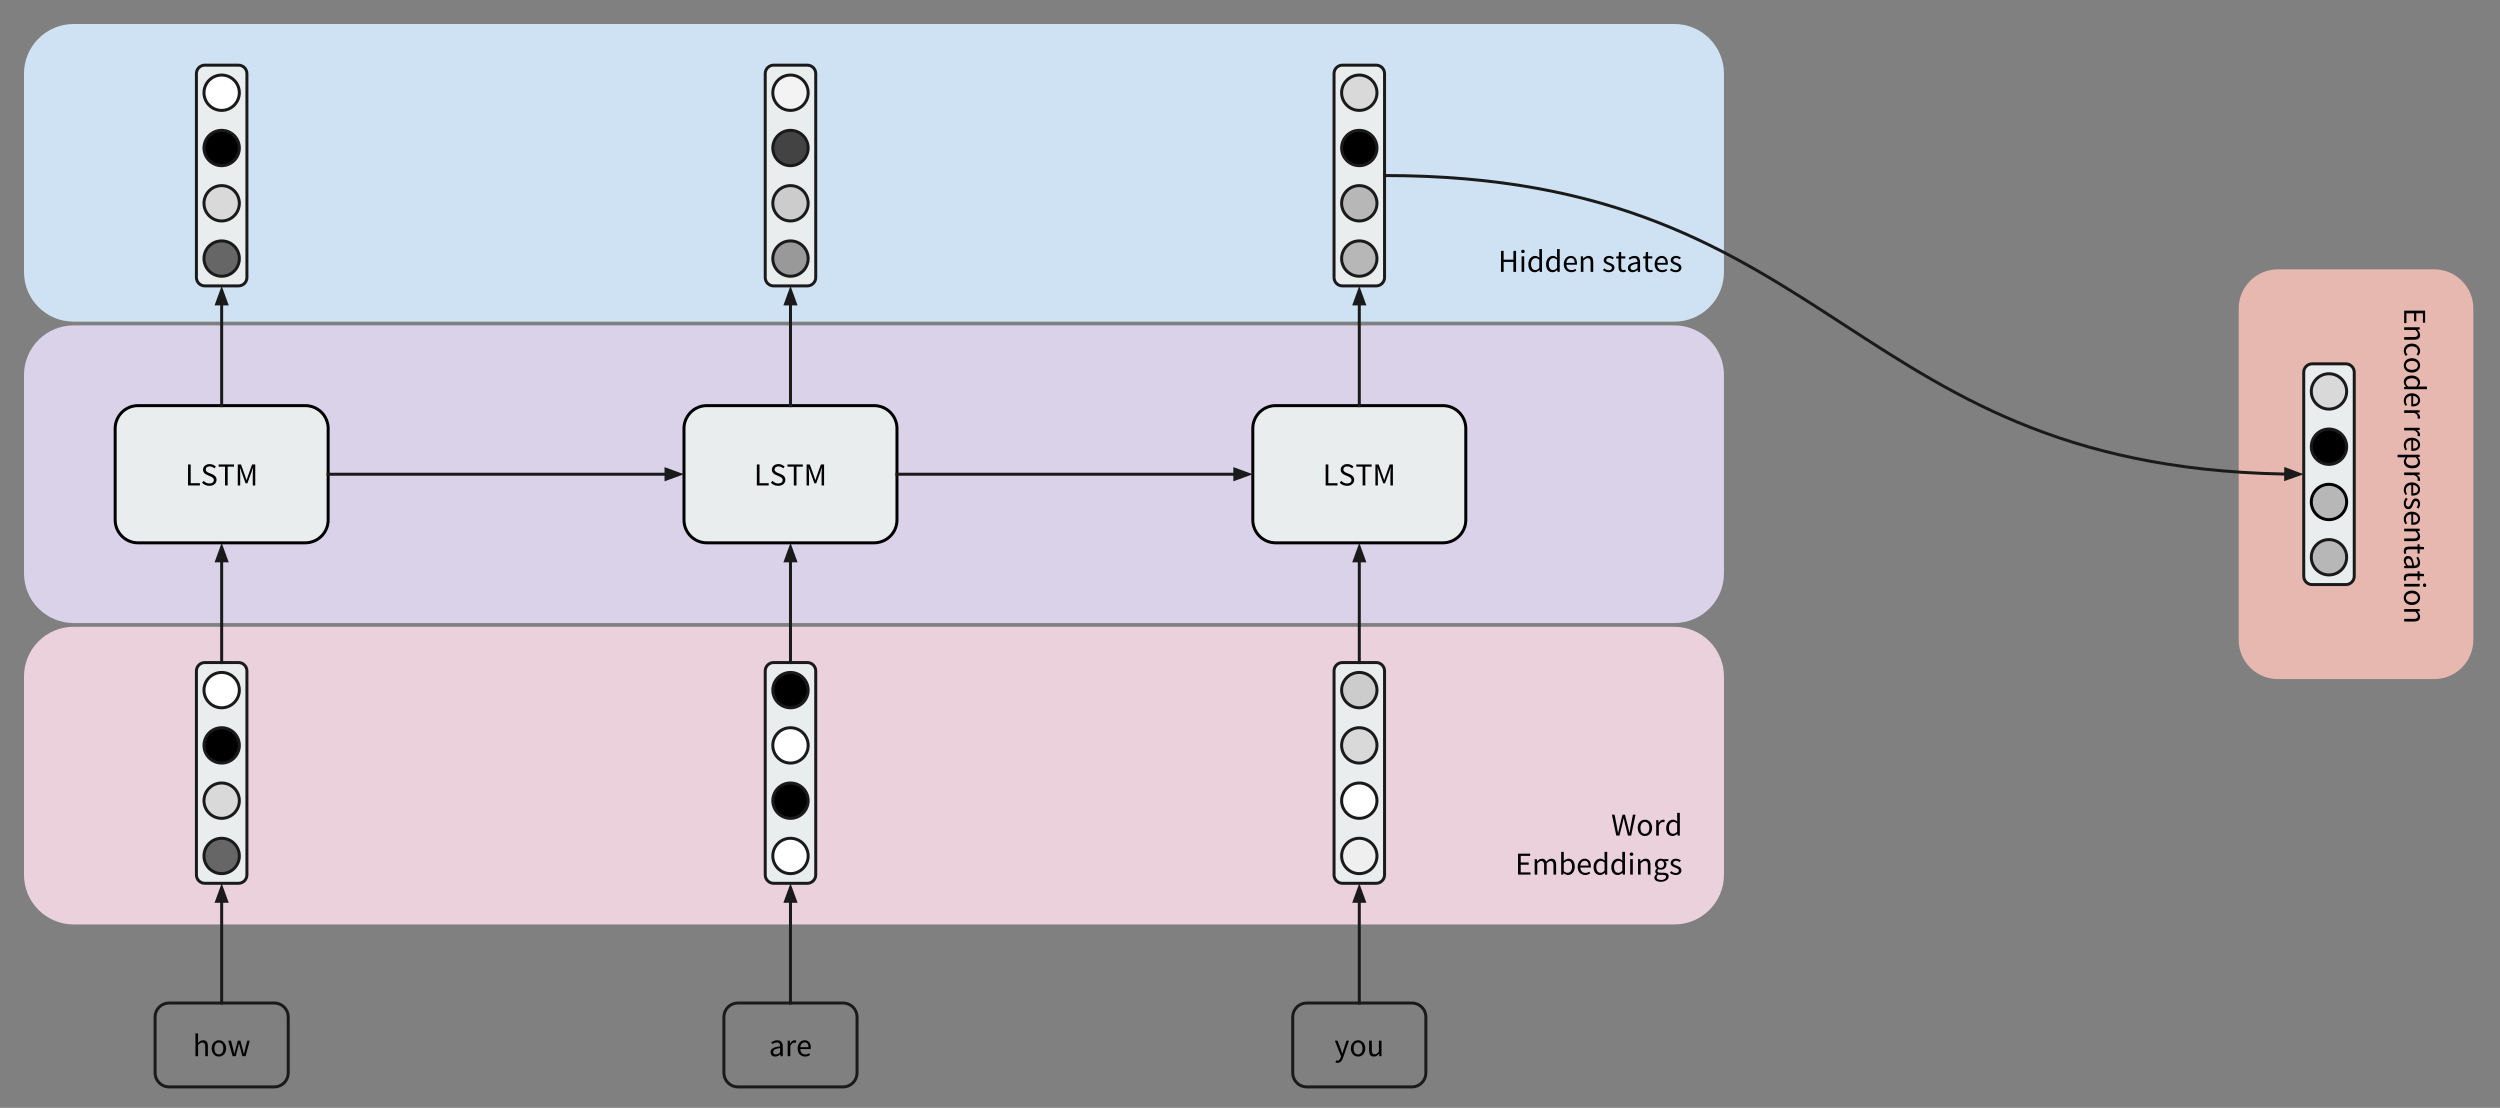 <svg version="1.1" viewBox="0.0 0.0 833.276 369.26" fill="none" stroke="none" stroke-linecap="square" stroke-miterlimit="10" xmlns:xlink="http://www.w3.org/1999/xlink" xmlns="http://www.w3.org/2000/svg"><rect x="0.0" y="0.0" width="833.276" height="369.26" fill="#808080" stroke="none"/><clipPath id="p.0"><path d="m0 0l833.276 0l0 369.26l-833.276 0l0 -369.26z" clip-rule="nonzero"/></clipPath><g clip-path="url(#p.0)"><path fill="#000000" fill-opacity="0.0" d="m0 0l833.276 0l0 369.26l-833.276 0z" fill-rule="evenodd"/><path fill="#e6b8af" d="m811.354 89.779l0 0c7.199 0 13.034 5.836 13.034 13.034l0 110.498c0 3.457 -1.373 6.772 -3.818 9.217c-2.444 2.444 -5.76 3.818 -9.217 3.818l-52.136 0c-7.199 0 -13.034 -5.836 -13.034 -13.034l0 -110.498c0 -7.199 5.836 -13.034 13.034 -13.034z" fill-rule="evenodd"/><path fill="#000000" d="m801.331 103.55l6.984 0l0 4.031l-0.734 0l0 -3.141l-2.203 0l0 2.656l-0.75 0l0 -2.656l-2.547 0l0 3.25l-0.75 0l0 -4.141zm0 5.538l5.172 0l0 0.719l-0.734 0.078l0 0.031q0.375 0.375 0.625 0.781q0.25 0.422 0.25 0.953q0 0.828 -0.516 1.203q-0.516 0.375 -1.516 0.375l-3.281 0l0 -0.875l3.172 0q0.734 0 1.047 -0.234q0.328 -0.234 0.328 -0.734q0 -0.406 -0.203 -0.719q-0.203 -0.312 -0.594 -0.703l-3.75 0l0 -0.875zm-0.125 7.876q0 -0.516 0.172 -0.969q0.188 -0.438 0.531 -0.766q0.344 -0.328 0.844 -0.516q0.516 -0.188 1.156 -0.188q0.656 0 1.156 0.203q0.5 0.203 0.844 0.547q0.359 0.344 0.547 0.797q0.188 0.453 0.188 0.953q0 0.516 -0.188 0.875q-0.188 0.359 -0.422 0.641l-0.578 -0.453q0.203 -0.219 0.328 -0.469q0.125 -0.25 0.125 -0.562q0 -0.344 -0.141 -0.656q-0.141 -0.297 -0.406 -0.516q-0.266 -0.203 -0.641 -0.328q-0.359 -0.125 -0.812 -0.125q-0.453 0 -0.812 0.109q-0.359 0.125 -0.625 0.328q-0.25 0.219 -0.406 0.516q-0.141 0.297 -0.141 0.656q0 0.359 0.156 0.656q0.156 0.312 0.375 0.547l-0.594 0.391q-0.312 -0.359 -0.484 -0.781q-0.172 -0.422 -0.172 -0.891zm0 4.828q0 -0.484 0.172 -0.922q0.188 -0.422 0.531 -0.75q0.344 -0.328 0.844 -0.531q0.516 -0.203 1.156 -0.203q0.656 0 1.156 0.203q0.5 0.203 0.844 0.531q0.359 0.328 0.547 0.75q0.188 0.438 0.188 0.922q0 0.484 -0.188 0.906q-0.188 0.438 -0.547 0.766q-0.344 0.328 -0.844 0.516q-0.5 0.203 -1.156 0.203q-0.641 0 -1.156 -0.203q-0.5 -0.188 -0.844 -0.516q-0.344 -0.328 -0.531 -0.766q-0.172 -0.422 -0.172 -0.906zm0.719 0q0 0.328 0.141 0.594q0.156 0.281 0.406 0.484q0.266 0.203 0.625 0.297q0.359 0.109 0.812 0.109q0.453 0 0.812 -0.109q0.375 -0.094 0.641 -0.297q0.266 -0.203 0.406 -0.484q0.141 -0.266 0.141 -0.594q0 -0.328 -0.141 -0.609q-0.141 -0.281 -0.406 -0.484q-0.266 -0.188 -0.641 -0.297q-0.359 -0.109 -0.812 -0.109q-0.453 0 -0.812 0.109q-0.359 0.109 -0.625 0.297q-0.25 0.203 -0.406 0.484q-0.141 0.281 -0.141 0.609zm-0.719 5.526q0 -0.984 0.703 -1.562q0.703 -0.578 2.0 -0.578q0.625 0 1.125 0.188q0.516 0.188 0.859 0.484q0.359 0.312 0.547 0.719q0.203 0.406 0.203 0.859q0 0.453 -0.172 0.781q-0.156 0.328 -0.438 0.672l0.891 -0.047l2.0 0l0 0.891l-7.594 0l0 -0.734l0.609 -0.078l0 -0.031q-0.297 -0.297 -0.516 -0.703q-0.219 -0.406 -0.219 -0.859zm0.734 0.188q0 0.375 0.172 0.687q0.172 0.328 0.547 0.641l2.703 0q0.297 -0.328 0.422 -0.641q0.125 -0.297 0.125 -0.609q0 -0.312 -0.156 -0.594q-0.141 -0.266 -0.406 -0.469q-0.25 -0.203 -0.625 -0.328q-0.359 -0.109 -0.797 -0.109q-0.938 0 -1.469 0.375q-0.516 0.375 -0.516 1.047zm-0.734 6.055q0 -0.516 0.188 -0.969q0.188 -0.453 0.531 -0.797q0.344 -0.328 0.844 -0.531q0.5 -0.188 1.141 -0.188q0.641 0 1.141 0.203q0.516 0.203 0.859 0.516q0.359 0.328 0.547 0.734q0.188 0.422 0.188 0.875q0 0.484 -0.172 0.875q-0.172 0.391 -0.5 0.656q-0.312 0.266 -0.766 0.391q-0.438 0.141 -1.0 0.141q-0.141 0 -0.281 0q-0.125 0 -0.219 -0.031l0 -3.484q-0.828 0.047 -1.312 0.5q-0.484 0.469 -0.484 1.219q0 0.375 0.109 0.688q0.109 0.312 0.297 0.609l-0.578 0.297q-0.219 -0.328 -0.375 -0.75q-0.156 -0.422 -0.156 -0.953zm3.125 -1.625l0 2.766q0.797 0 1.203 -0.344q0.406 -0.328 0.406 -0.938q0 -0.266 -0.109 -0.516q-0.094 -0.25 -0.312 -0.453q-0.203 -0.203 -0.5 -0.344q-0.297 -0.125 -0.688 -0.172zm-3.0 4.817l5.172 0l0 0.719l-0.938 0.078l0 0.031q0.5 0.266 0.781 0.641q0.297 0.391 0.297 0.828q0 0.312 -0.109 0.562l-0.766 -0.172q0.031 -0.125 0.047 -0.234q0.031 -0.109 0.031 -0.266q0 -0.328 -0.266 -0.688q-0.266 -0.359 -0.922 -0.625l-3.328 0l0 -0.875zm0 5.829l5.172 0l0 0.719l-0.938 0.078l0 0.031q0.5 0.266 0.781 0.641q0.297 0.391 0.297 0.828q0 0.312 -0.109 0.562l-0.766 -0.172q0.031 -0.125 0.047 -0.234q0.031 -0.109 0.031 -0.266q0 -0.328 -0.266 -0.688q-0.266 -0.359 -0.922 -0.625l-3.328 0l0 -0.875zm-0.125 5.792q0 -0.516 0.188 -0.969q0.188 -0.453 0.531 -0.797q0.344 -0.328 0.844 -0.531q0.5 -0.188 1.141 -0.188q0.641 0 1.141 0.203q0.516 0.203 0.859 0.516q0.359 0.328 0.547 0.734q0.188 0.422 0.188 0.875q0 0.484 -0.172 0.875q-0.172 0.391 -0.5 0.656q-0.312 0.266 -0.766 0.391q-0.438 0.141 -1.0 0.141q-0.141 0 -0.281 0q-0.125 0 -0.219 -0.031l0 -3.484q-0.828 0.047 -1.312 0.5q-0.484 0.469 -0.484 1.219q0 0.375 0.109 0.688q0.109 0.312 0.297 0.609l-0.578 0.297q-0.219 -0.328 -0.375 -0.75q-0.156 -0.422 -0.156 -0.953zm3.125 -1.625l0 2.766q0.797 0 1.203 -0.344q0.406 -0.328 0.406 -0.938q0 -0.266 -0.109 -0.516q-0.094 -0.25 -0.312 -0.453q-0.203 -0.203 -0.5 -0.344q-0.297 -0.125 -0.688 -0.172zm-5.188 4.817l7.359 0l0 0.719l-0.594 0.078l0 0.031q0.297 0.359 0.516 0.781q0.219 0.422 0.219 0.875q0 0.5 -0.188 0.875q-0.188 0.391 -0.547 0.641q-0.344 0.266 -0.828 0.391q-0.484 0.141 -1.078 0.141q-0.672 0 -1.188 -0.188q-0.516 -0.172 -0.875 -0.484q-0.359 -0.312 -0.547 -0.719q-0.188 -0.406 -0.188 -0.844q0 -0.375 0.156 -0.734q0.156 -0.344 0.438 -0.719l-0.906 0.031l-1.75 0l0 -0.875zm2.797 2.141q0 0.312 0.141 0.578q0.141 0.281 0.406 0.469q0.266 0.203 0.641 0.312q0.391 0.125 0.875 0.125q0.422 0 0.766 -0.078q0.359 -0.078 0.609 -0.25q0.25 -0.156 0.391 -0.422q0.141 -0.25 0.141 -0.609q0 -0.344 -0.188 -0.688q-0.188 -0.328 -0.516 -0.703l-2.719 0q-0.297 0.344 -0.422 0.672q-0.125 0.344 -0.125 0.594zm-0.609 3.774l5.172 0l0 0.719l-0.938 0.078l0 0.031q0.5 0.266 0.781 0.641q0.297 0.391 0.297 0.828q0 0.312 -0.109 0.562l-0.766 -0.172q0.031 -0.125 0.047 -0.234q0.031 -0.109 0.031 -0.266q0 -0.328 -0.266 -0.688q-0.266 -0.359 -0.922 -0.625l-3.328 0l0 -0.875zm-0.125 5.792q0 -0.516 0.188 -0.969q0.188 -0.453 0.531 -0.797q0.344 -0.328 0.844 -0.531q0.5 -0.188 1.141 -0.188q0.641 0 1.141 0.203q0.516 0.203 0.859 0.516q0.359 0.328 0.547 0.734q0.188 0.422 0.188 0.875q0 0.484 -0.172 0.875q-0.172 0.391 -0.5 0.656q-0.312 0.266 -0.766 0.391q-0.438 0.141 -1.0 0.141q-0.141 0 -0.281 0q-0.125 0 -0.219 -0.031l0 -3.484q-0.828 0.047 -1.312 0.5q-0.484 0.469 -0.484 1.219q0 0.375 0.109 0.688q0.109 0.312 0.297 0.609l-0.578 0.297q-0.219 -0.328 -0.375 -0.75q-0.156 -0.422 -0.156 -0.953zm3.125 -1.625l0 2.766q0.797 0 1.203 -0.344q0.406 -0.328 0.406 -0.938q0 -0.266 -0.109 -0.516q-0.094 -0.25 -0.312 -0.453q-0.203 -0.203 -0.5 -0.344q-0.297 -0.125 -0.688 -0.172zm-3.125 6.176q0 -0.562 0.203 -1.062q0.203 -0.5 0.516 -0.875l0.578 0.438q-0.281 0.344 -0.453 0.703q-0.172 0.359 -0.172 0.828q0 0.5 0.234 0.75q0.234 0.266 0.578 0.266q0.203 0 0.344 -0.109q0.156 -0.109 0.266 -0.281q0.125 -0.156 0.203 -0.375q0.094 -0.203 0.172 -0.422q0.094 -0.266 0.219 -0.547q0.125 -0.281 0.297 -0.5q0.172 -0.219 0.406 -0.359q0.234 -0.141 0.578 -0.141q0.297 0 0.562 0.125q0.281 0.125 0.469 0.344q0.203 0.234 0.312 0.562q0.125 0.344 0.125 0.75q0 0.5 -0.172 0.906q-0.172 0.406 -0.422 0.703l-0.547 -0.406q0.203 -0.266 0.328 -0.562q0.125 -0.281 0.125 -0.625q0 -0.484 -0.234 -0.719q-0.219 -0.234 -0.516 -0.234q-0.172 0 -0.312 0.094q-0.125 0.109 -0.234 0.266q-0.094 0.156 -0.188 0.359q-0.078 0.219 -0.156 0.438q-0.109 0.281 -0.234 0.562q-0.109 0.281 -0.281 0.5q-0.172 0.234 -0.438 0.375q-0.25 0.141 -0.609 0.141q-0.328 0 -0.609 -0.125q-0.266 -0.125 -0.484 -0.359q-0.203 -0.234 -0.328 -0.594q-0.125 -0.359 -0.125 -0.812zm0 5.199q0 -0.516 0.188 -0.969q0.188 -0.453 0.531 -0.797q0.344 -0.328 0.844 -0.531q0.5 -0.188 1.141 -0.188q0.641 0 1.141 0.203q0.516 0.203 0.859 0.516q0.359 0.328 0.547 0.734q0.188 0.422 0.188 0.875q0 0.484 -0.172 0.875q-0.172 0.391 -0.5 0.656q-0.312 0.266 -0.766 0.391q-0.438 0.141 -1.0 0.141q-0.141 0 -0.281 0q-0.125 0 -0.219 -0.031l0 -3.484q-0.828 0.047 -1.312 0.5q-0.484 0.469 -0.484 1.219q0 0.375 0.109 0.688q0.109 0.312 0.297 0.609l-0.578 0.297q-0.219 -0.328 -0.375 -0.75q-0.156 -0.422 -0.156 -0.953zm3.125 -1.625l0 2.766q0.797 0 1.203 -0.344q0.406 -0.328 0.406 -0.938q0 -0.266 -0.109 -0.516q-0.094 -0.25 -0.312 -0.453q-0.203 -0.203 -0.5 -0.344q-0.297 -0.125 -0.688 -0.172zm-3.0 4.817l5.172 0l0 0.719l-0.734 0.078l0 0.031q0.375 0.375 0.625 0.781q0.25 0.422 0.25 0.953q0 0.828 -0.516 1.203q-0.516 0.375 -1.516 0.375l-3.281 0l0 -0.875l3.172 0q0.734 0 1.047 -0.234q0.328 -0.234 0.328 -0.734q0 -0.406 -0.203 -0.719q-0.203 -0.312 -0.594 -0.703l-3.75 0l0 -0.875zm-0.125 7.454q0 -0.406 0.125 -0.688q0.125 -0.281 0.344 -0.469q0.234 -0.172 0.547 -0.25q0.328 -0.078 0.703 -0.078l2.875 0l0 -0.766l0.656 0l0.047 0.812l1.453 0.109l0 0.734l-1.453 0l0 1.391l-0.703 0l0 -1.391l-2.875 0q-0.484 0 -0.75 0.172q-0.25 0.188 -0.25 0.625q0 0.141 0.031 0.297q0.047 0.172 0.094 0.297l-0.656 0.172q-0.078 -0.219 -0.125 -0.469q-0.062 -0.25 -0.062 -0.5zm0 3.164q0 -0.641 0.375 -1.078q0.391 -0.438 1.094 -0.438q0.844 0 1.297 0.75q0.453 0.766 0.641 2.438q0.25 0 0.484 -0.047q0.234 -0.047 0.406 -0.172q0.188 -0.109 0.297 -0.328q0.109 -0.203 0.109 -0.516q0 -0.453 -0.172 -0.859q-0.172 -0.391 -0.375 -0.688l0.609 -0.344q0.234 0.359 0.453 0.875q0.219 0.531 0.219 1.156q0 0.953 -0.594 1.375q-0.578 0.422 -1.547 0.422l-3.172 0l0 -0.719l0.625 -0.078l0 -0.031q-0.312 -0.375 -0.531 -0.797q-0.219 -0.422 -0.219 -0.922zm0.703 0.266q0 0.375 0.172 0.703q0.172 0.328 0.516 0.703l1.438 0q-0.078 -0.656 -0.203 -1.109q-0.109 -0.438 -0.281 -0.703q-0.156 -0.266 -0.359 -0.391q-0.203 -0.125 -0.453 -0.125q-0.453 0 -0.641 0.266q-0.188 0.266 -0.188 0.656zm-0.703 5.543q0 -0.406 0.125 -0.688q0.125 -0.281 0.344 -0.469q0.234 -0.172 0.547 -0.25q0.328 -0.078 0.703 -0.078l2.875 0l0 -0.766l0.656 0l0.047 0.812l1.453 0.109l0 0.734l-1.453 0l0 1.391l-0.703 0l0 -1.391l-2.875 0q-0.484 0 -0.75 0.172q-0.25 0.188 -0.25 0.625q0 0.141 0.031 0.297q0.047 0.172 0.094 0.297l-0.656 0.172q-0.078 -0.219 -0.125 -0.469q-0.062 -0.25 -0.062 -0.5zm0.125 1.977l5.172 0l0 0.875l-5.172 0l0 -0.875zm6.25 0.453q0 -0.266 0.156 -0.438q0.156 -0.172 0.406 -0.172q0.25 0 0.406 0.172q0.156 0.172 0.156 0.438q0 0.25 -0.156 0.422q-0.156 0.172 -0.406 0.172q-0.25 0 -0.406 -0.172q-0.156 -0.172 -0.156 -0.422zm-6.375 4.184q0 -0.484 0.172 -0.922q0.188 -0.422 0.531 -0.75q0.344 -0.328 0.844 -0.531q0.516 -0.203 1.156 -0.203q0.656 0 1.156 0.203q0.5 0.203 0.844 0.531q0.359 0.328 0.547 0.75q0.188 0.438 0.188 0.922q0 0.484 -0.188 0.906q-0.188 0.438 -0.547 0.766q-0.344 0.328 -0.844 0.516q-0.5 0.203 -1.156 0.203q-0.641 0 -1.156 -0.203q-0.5 -0.188 -0.844 -0.516q-0.344 -0.328 -0.531 -0.766q-0.172 -0.422 -0.172 -0.906zm0.719 0q0 0.328 0.141 0.594q0.156 0.281 0.406 0.484q0.266 0.203 0.625 0.297q0.359 0.109 0.812 0.109q0.453 0 0.812 -0.109q0.375 -0.094 0.641 -0.297q0.266 -0.203 0.406 -0.484q0.141 -0.266 0.141 -0.594q0 -0.328 -0.141 -0.609q-0.141 -0.281 -0.406 -0.484q-0.266 -0.188 -0.641 -0.297q-0.359 -0.109 -0.812 -0.109q-0.453 0 -0.812 0.109q-0.359 0.109 -0.625 0.297q-0.25 0.203 -0.406 0.484q-0.141 0.281 -0.141 0.609zm-0.594 3.76l5.172 0l0 0.719l-0.734 0.078l0 0.031q0.375 0.375 0.625 0.781q0.25 0.422 0.25 0.953q0 0.828 -0.516 1.203q-0.516 0.375 -1.516 0.375l-3.281 0l0 -0.875l3.172 0q0.734 0 1.047 -0.234q0.328 -0.234 0.328 -0.734q0 -0.406 -0.203 -0.719q-0.203 -0.312 -0.594 -0.703l-3.75 0l0 -0.875z" fill-rule="nonzero"/><path fill="#d9d2e9" d="m8.0 124.992l0 0c0 -9.132 7.403 -16.536 16.536 -16.536l533.543 0c4.386 0 8.591 1.742 11.693 4.843c3.101 3.101 4.843 7.307 4.843 11.693l0 66.141c0 9.132 -7.403 16.536 -16.536 16.536l-533.543 0c-9.132 0 -16.536 -7.403 -16.536 -16.536z" fill-rule="evenodd"/><path fill="#cfe2f3" d="m8.0 24.536l0 0c0 -9.132 7.403 -16.536 16.536 -16.536l533.543 0c4.386 0 8.591 1.742 11.693 4.843c3.101 3.101 4.843 7.307 4.843 11.693l0 66.141c0 9.132 -7.403 16.536 -16.536 16.536l-533.543 0c-9.132 0 -16.536 -7.403 -16.536 -16.536z" fill-rule="evenodd"/><path fill="#000000" d="m500.29 90.609l0 -6.984l0.891 0l0 2.922l3.25 0l0 -2.922l0.891 0l0 6.984l-0.891 0l0 -3.297l-3.25 0l0 3.297l-0.891 0zm6.87 0l0 -5.172l0.875 0l0 5.172l-0.875 0zm0.453 -6.25q-0.266 0 -0.438 -0.156q-0.172 -0.156 -0.172 -0.406q0 -0.25 0.172 -0.406q0.172 -0.156 0.438 -0.156q0.25 0 0.422 0.156q0.172 0.156 0.172 0.406q0 0.25 -0.172 0.406q-0.172 0.156 -0.422 0.156zm3.934 6.375q-0.984 0 -1.562 -0.703q-0.578 -0.703 -0.578 -2.0q0 -0.625 0.188 -1.125q0.188 -0.516 0.484 -0.859q0.312 -0.359 0.719 -0.547q0.406 -0.203 0.859 -0.203q0.453 0 0.781 0.172q0.328 0.156 0.672 0.438l-0.047 -0.891l0 -2.0l0.891 0l0 7.594l-0.734 0l-0.078 -0.609l-0.031 0q-0.297 0.297 -0.703 0.516q-0.406 0.219 -0.859 0.219zm0.188 -0.734q0.375 0 0.687 -0.172q0.328 -0.172 0.641 -0.547l0 -2.703q-0.328 -0.297 -0.641 -0.422q-0.297 -0.125 -0.609 -0.125q-0.312 0 -0.594 0.156q-0.266 0.141 -0.469 0.406q-0.203 0.25 -0.328 0.625q-0.109 0.359 -0.109 0.797q0 0.938 0.375 1.469q0.375 0.516 1.047 0.516zm5.727 0.734q-0.984 0 -1.562 -0.703q-0.578 -0.703 -0.578 -2.0q0 -0.625 0.188 -1.125q0.188 -0.516 0.484 -0.859q0.312 -0.359 0.719 -0.547q0.406 -0.203 0.859 -0.203q0.453 0 0.781 0.172q0.328 0.156 0.672 0.438l-0.047 -0.891l0 -2.0l0.891 0l0 7.594l-0.734 0l-0.078 -0.609l-0.031 0q-0.297 0.297 -0.703 0.516q-0.406 0.219 -0.859 0.219zm0.188 -0.734q0.375 0 0.688 -0.172q0.328 -0.172 0.641 -0.547l0 -2.703q-0.328 -0.297 -0.641 -0.422q-0.297 -0.125 -0.609 -0.125q-0.312 0 -0.594 0.156q-0.266 0.141 -0.469 0.406q-0.203 0.25 -0.328 0.625q-0.109 0.359 -0.109 0.797q0 0.938 0.375 1.469q0.375 0.516 1.047 0.516zm6.055 0.734q-0.516 0 -0.969 -0.188q-0.453 -0.188 -0.797 -0.531q-0.328 -0.344 -0.531 -0.844q-0.188 -0.5 -0.188 -1.141q0 -0.641 0.203 -1.141q0.203 -0.516 0.516 -0.859q0.328 -0.359 0.734 -0.547q0.422 -0.188 0.875 -0.188q0.484 0 0.875 0.172q0.391 0.172 0.656 0.5q0.266 0.312 0.391 0.766q0.141 0.438 0.141 1.0q0 0.141 0 0.281q0 0.125 -0.031 0.219l-3.484 0q0.047 0.828 0.5 1.312q0.469 0.484 1.219 0.484q0.375 0 0.688 -0.109q0.312 -0.109 0.609 -0.297l0.297 0.578q-0.328 0.219 -0.75 0.375q-0.422 0.156 -0.953 0.156zm-1.625 -3.125l2.766 0q0 -0.797 -0.344 -1.203q-0.328 -0.406 -0.938 -0.406q-0.266 0 -0.516 0.109q-0.25 0.094 -0.453 0.312q-0.203 0.203 -0.344 0.5q-0.125 0.297 -0.172 0.688zm4.817 3.0l0 -5.172l0.719 0l0.078 0.734l0.031 0q0.375 -0.375 0.781 -0.625q0.422 -0.25 0.953 -0.25q0.828 0 1.203 0.516q0.375 0.516 0.375 1.516l0 3.281l-0.875 0l0 -3.172q0 -0.734 -0.234 -1.047q-0.234 -0.328 -0.734 -0.328q-0.406 0 -0.719 0.203q-0.312 0.203 -0.703 0.594l0 3.75l-0.875 0zm9.32 0.125q-0.562 0 -1.062 -0.203q-0.5 -0.203 -0.875 -0.516l0.438 -0.578q0.344 0.281 0.703 0.453q0.359 0.172 0.828 0.172q0.5 0 0.75 -0.234q0.266 -0.234 0.266 -0.578q0 -0.203 -0.109 -0.344q-0.109 -0.156 -0.281 -0.266q-0.156 -0.125 -0.375 -0.203q-0.203 -0.094 -0.422 -0.172q-0.266 -0.094 -0.547 -0.219q-0.281 -0.125 -0.5 -0.297q-0.219 -0.172 -0.359 -0.406q-0.141 -0.234 -0.141 -0.578q0 -0.297 0.125 -0.562q0.125 -0.281 0.344 -0.469q0.234 -0.203 0.562 -0.312q0.344 -0.125 0.75 -0.125q0.5 0 0.906 0.172q0.406 0.172 0.703 0.422l-0.406 0.547q-0.266 -0.203 -0.562 -0.328q-0.281 -0.125 -0.625 -0.125q-0.484 0 -0.719 0.234q-0.234 0.219 -0.234 0.516q0 0.172 0.094 0.312q0.109 0.125 0.266 0.234q0.156 0.094 0.359 0.188q0.219 0.078 0.438 0.156q0.281 0.109 0.562 0.234q0.281 0.109 0.5 0.281q0.234 0.172 0.375 0.438q0.141 0.25 0.141 0.609q0 0.328 -0.125 0.609q-0.125 0.266 -0.359 0.484q-0.234 0.203 -0.594 0.328q-0.359 0.125 -0.812 0.125zm4.731 0q-0.406 0 -0.688 -0.125q-0.281 -0.125 -0.469 -0.344q-0.172 -0.234 -0.25 -0.547q-0.078 -0.328 -0.078 -0.703l0 -2.875l-0.766 0l0 -0.656l0.812 -0.047l0.109 -1.453l0.734 0l0 1.453l1.391 0l0 0.703l-1.391 0l0 2.875q0 0.484 0.172 0.75q0.188 0.25 0.625 0.25q0.141 0 0.297 -0.031q0.172 -0.047 0.297 -0.094l0.172 0.656q-0.219 0.078 -0.469 0.125q-0.25 0.062 -0.5 0.062zm3.164 0q-0.641 0 -1.078 -0.375q-0.438 -0.391 -0.438 -1.094q0 -0.844 0.75 -1.297q0.766 -0.453 2.438 -0.641q0 -0.25 -0.047 -0.484q-0.047 -0.234 -0.172 -0.406q-0.109 -0.188 -0.328 -0.297q-0.203 -0.109 -0.516 -0.109q-0.453 0 -0.859 0.172q-0.391 0.172 -0.688 0.375l-0.344 -0.609q0.359 -0.234 0.875 -0.453q0.531 -0.219 1.156 -0.219q0.953 0 1.375 0.594q0.422 0.578 0.422 1.547l0 3.172l-0.719 0l-0.078 -0.625l-0.031 0q-0.375 0.312 -0.797 0.531q-0.422 0.219 -0.922 0.219zm0.266 -0.703q0.375 0 0.703 -0.172q0.328 -0.172 0.703 -0.516l0 -1.438q-0.656 0.078 -1.109 0.203q-0.438 0.109 -0.703 0.281q-0.266 0.156 -0.391 0.359q-0.125 0.203 -0.125 0.453q0 0.453 0.266 0.641q0.266 0.188 0.656 0.188zm5.543 0.703q-0.406 0 -0.688 -0.125q-0.281 -0.125 -0.469 -0.344q-0.172 -0.234 -0.25 -0.547q-0.078 -0.328 -0.078 -0.703l0 -2.875l-0.766 0l0 -0.656l0.812 -0.047l0.109 -1.453l0.734 0l0 1.453l1.391 0l0 0.703l-1.391 0l0 2.875q0 0.484 0.172 0.75q0.188 0.25 0.625 0.25q0.141 0 0.297 -0.031q0.172 -0.047 0.297 -0.094l0.172 0.656q-0.219 0.078 -0.469 0.125q-0.25 0.062 -0.5 0.062zm4.071 0q-0.516 0 -0.969 -0.188q-0.453 -0.188 -0.797 -0.531q-0.328 -0.344 -0.531 -0.844q-0.188 -0.5 -0.188 -1.141q0 -0.641 0.203 -1.141q0.203 -0.516 0.516 -0.859q0.328 -0.359 0.734 -0.547q0.422 -0.188 0.875 -0.188q0.484 0 0.875 0.172q0.391 0.172 0.656 0.5q0.266 0.312 0.391 0.766q0.141 0.438 0.141 1.0q0 0.141 0 0.281q0 0.125 -0.031 0.219l-3.484 0q0.047 0.828 0.5 1.312q0.469 0.484 1.219 0.484q0.375 0 0.688 -0.109q0.312 -0.109 0.609 -0.297l0.297 0.578q-0.328 0.219 -0.75 0.375q-0.422 0.156 -0.953 0.156zm-1.625 -3.125l2.766 0q0 -0.797 -0.344 -1.203q-0.328 -0.406 -0.938 -0.406q-0.266 0 -0.516 0.109q-0.25 0.094 -0.453 0.312q-0.203 0.203 -0.344 0.5q-0.125 0.297 -0.172 0.688zm6.176 3.125q-0.562 0 -1.062 -0.203q-0.5 -0.203 -0.875 -0.516l0.438 -0.578q0.344 0.281 0.703 0.453q0.359 0.172 0.828 0.172q0.5 0 0.75 -0.234q0.266 -0.234 0.266 -0.578q0 -0.203 -0.109 -0.344q-0.109 -0.156 -0.281 -0.266q-0.156 -0.125 -0.375 -0.203q-0.203 -0.094 -0.422 -0.172q-0.266 -0.094 -0.547 -0.219q-0.281 -0.125 -0.5 -0.297q-0.219 -0.172 -0.359 -0.406q-0.141 -0.234 -0.141 -0.578q0 -0.297 0.125 -0.562q0.125 -0.281 0.344 -0.469q0.234 -0.203 0.562 -0.312q0.344 -0.125 0.75 -0.125q0.5 0 0.906 0.172q0.406 0.172 0.703 0.422l-0.406 0.547q-0.266 -0.203 -0.562 -0.328q-0.281 -0.125 -0.625 -0.125q-0.484 0 -0.719 0.234q-0.234 0.219 -0.234 0.516q0 0.172 0.094 0.312q0.109 0.125 0.266 0.234q0.156 0.094 0.359 0.188q0.219 0.078 0.438 0.156q0.281 0.109 0.562 0.234q0.281 0.109 0.5 0.281q0.234 0.172 0.375 0.438q0.141 0.25 0.141 0.609q0 0.328 -0.125 0.609q-0.125 0.266 -0.359 0.484q-0.234 0.203 -0.594 0.328q-0.359 0.125 -0.812 0.125z" fill-rule="nonzero"/><path fill="#ead1dc" d="m8.0 225.449l0 0c0 -9.132 7.403 -16.536 16.536 -16.536l533.543 0c4.386 0 8.591 1.742 11.693 4.843c3.101 3.101 4.843 7.307 4.843 11.693l0 66.141c0 9.132 -7.403 16.536 -16.536 16.536l-533.543 0c-9.132 0 -16.536 -7.403 -16.536 -16.536z" fill-rule="evenodd"/><path fill="#000000" d="m538.726 278.523l-1.469 -6.984l0.906 0l0.734 3.797q0.109 0.578 0.203 1.141q0.109 0.547 0.203 1.125l0.047 0q0.125 -0.578 0.25 -1.141q0.125 -0.562 0.234 -1.125l0.969 -3.797l0.812 0l0.969 3.797q0.141 0.562 0.266 1.125q0.125 0.562 0.25 1.141l0.047 0q0.094 -0.578 0.188 -1.141q0.094 -0.562 0.203 -1.125l0.734 -3.797l0.859 0l-1.453 6.984l-1.062 0l-1.062 -4.203q-0.094 -0.406 -0.172 -0.797q-0.078 -0.391 -0.172 -0.797l-0.031 0q-0.094 0.406 -0.188 0.797q-0.078 0.391 -0.172 0.797l-1.031 4.203l-1.062 0zm9.548 0.125q-0.484 0 -0.922 -0.172q-0.422 -0.188 -0.75 -0.531q-0.328 -0.344 -0.531 -0.844q-0.203 -0.516 -0.203 -1.156q0 -0.656 0.203 -1.156q0.203 -0.5 0.531 -0.844q0.328 -0.359 0.75 -0.547q0.438 -0.188 0.922 -0.188q0.484 0 0.906 0.188q0.438 0.188 0.766 0.547q0.328 0.344 0.516 0.844q0.203 0.5 0.203 1.156q0 0.641 -0.203 1.156q-0.188 0.5 -0.516 0.844q-0.328 0.344 -0.766 0.531q-0.422 0.172 -0.906 0.172zm0 -0.719q0.328 0 0.594 -0.141q0.281 -0.156 0.484 -0.406q0.203 -0.266 0.297 -0.625q0.109 -0.359 0.109 -0.812q0 -0.453 -0.109 -0.812q-0.094 -0.375 -0.297 -0.641q-0.203 -0.266 -0.484 -0.406q-0.266 -0.141 -0.594 -0.141q-0.328 0 -0.609 0.141q-0.281 0.141 -0.484 0.406q-0.188 0.266 -0.297 0.641q-0.109 0.359 -0.109 0.812q0 0.453 0.109 0.812q0.109 0.359 0.297 0.625q0.203 0.25 0.484 0.406q0.281 0.141 0.609 0.141zm3.76 0.594l0 -5.172l0.719 0l0.078 0.938l0.031 0q0.266 -0.5 0.641 -0.781q0.391 -0.297 0.828 -0.297q0.312 0 0.562 0.109l-0.172 0.766q-0.125 -0.031 -0.234 -0.047q-0.109 -0.031 -0.266 -0.031q-0.328 0 -0.688 0.266q-0.359 0.266 -0.625 0.922l0 3.328l-0.875 0zm5.463 0.125q-0.984 0 -1.562 -0.703q-0.578 -0.703 -0.578 -2.0q0 -0.625 0.188 -1.125q0.188 -0.516 0.484 -0.859q0.312 -0.359 0.719 -0.547q0.406 -0.203 0.859 -0.203q0.453 0 0.781 0.172q0.328 0.156 0.672 0.438l-0.047 -0.891l0 -2.0l0.891 0l0 7.594l-0.734 0l-0.078 -0.609l-0.031 0q-0.297 0.297 -0.703 0.516q-0.406 0.219 -0.859 0.219zm0.188 -0.734q0.375 0 0.688 -0.172q0.328 -0.172 0.641 -0.547l0 -2.703q-0.328 -0.297 -0.641 -0.422q-0.297 -0.125 -0.609 -0.125q-0.312 0 -0.594 0.156q-0.266 0.141 -0.469 0.406q-0.203 0.25 -0.328 0.625q-0.109 0.359 -0.109 0.797q0 0.938 0.375 1.469q0.375 0.516 1.047 0.516z" fill-rule="nonzero"/><path fill="#000000" d="m505.981 291.523l0 -6.984l4.031 0l0 0.734l-3.141 0l0 2.203l2.656 0l0 0.75l-2.656 0l0 2.547l3.25 0l0 0.75l-4.141 0zm5.538 0l0 -5.172l0.719 0l0.078 0.734l0.031 0q0.344 -0.375 0.734 -0.625q0.406 -0.25 0.875 -0.25q0.594 0 0.922 0.266q0.344 0.266 0.5 0.734q0.406 -0.453 0.812 -0.719q0.422 -0.281 0.906 -0.281q0.797 0 1.188 0.516q0.391 0.516 0.391 1.516l0 3.281l-0.875 0l0 -3.172q0 -0.734 -0.234 -1.047q-0.234 -0.328 -0.734 -0.328q-0.578 0 -1.297 0.797l0 3.75l-0.875 0l0 -3.172q0 -0.734 -0.234 -1.047q-0.234 -0.328 -0.734 -0.328q-0.578 0 -1.297 0.797l0 3.75l-0.875 0zm11.131 0.125q-0.375 0 -0.766 -0.172q-0.375 -0.172 -0.719 -0.484l-0.031 0l-0.078 0.531l-0.703 0l0 -7.594l0.875 0l0 2.078l-0.031 0.938q0.359 -0.312 0.766 -0.516q0.422 -0.219 0.859 -0.219q0.5 0 0.875 0.188q0.391 0.188 0.656 0.547q0.266 0.344 0.391 0.828q0.141 0.484 0.141 1.078q0 0.656 -0.188 1.188q-0.172 0.516 -0.484 0.875q-0.312 0.359 -0.719 0.547q-0.406 0.188 -0.844 0.188zm-0.156 -0.734q0.312 0 0.578 -0.141q0.281 -0.141 0.469 -0.406q0.203 -0.266 0.312 -0.641q0.125 -0.391 0.125 -0.875q0 -0.422 -0.078 -0.766q-0.078 -0.359 -0.25 -0.609q-0.156 -0.25 -0.422 -0.391q-0.25 -0.141 -0.609 -0.141q-0.641 0 -1.391 0.703l0 2.719q0.344 0.297 0.672 0.422q0.344 0.125 0.594 0.125zm5.846 0.734q-0.516 0 -0.969 -0.188q-0.453 -0.188 -0.797 -0.531q-0.328 -0.344 -0.531 -0.844q-0.188 -0.5 -0.188 -1.141q0 -0.641 0.203 -1.141q0.203 -0.516 0.516 -0.859q0.328 -0.359 0.734 -0.547q0.422 -0.188 0.875 -0.188q0.484 0 0.875 0.172q0.391 0.172 0.656 0.5q0.266 0.312 0.391 0.766q0.141 0.438 0.141 1.0q0 0.141 0 0.281q0 0.125 -0.031 0.219l-3.484 0q0.047 0.828 0.5 1.312q0.469 0.484 1.219 0.484q0.375 0 0.688 -0.109q0.312 -0.109 0.609 -0.297l0.297 0.578q-0.328 0.219 -0.75 0.375q-0.422 0.156 -0.953 0.156zm-1.625 -3.125l2.766 0q0 -0.797 -0.344 -1.203q-0.328 -0.406 -0.938 -0.406q-0.266 0 -0.516 0.109q-0.25 0.094 -0.453 0.312q-0.203 0.203 -0.344 0.5q-0.125 0.297 -0.172 0.688zm6.582 3.125q-0.984 0 -1.562 -0.703q-0.578 -0.703 -0.578 -2.0q0 -0.625 0.188 -1.125q0.188 -0.516 0.484 -0.859q0.312 -0.359 0.719 -0.547q0.406 -0.203 0.859 -0.203q0.453 0 0.781 0.172q0.328 0.156 0.672 0.438l-0.047 -0.891l0 -2.0l0.891 0l0 7.594l-0.734 0l-0.078 -0.609l-0.031 0q-0.297 0.297 -0.703 0.516q-0.406 0.219 -0.859 0.219zm0.188 -0.734q0.375 0 0.688 -0.172q0.328 -0.172 0.641 -0.547l0 -2.703q-0.328 -0.297 -0.641 -0.422q-0.297 -0.125 -0.609 -0.125q-0.312 0 -0.594 0.156q-0.266 0.141 -0.469 0.406q-0.203 0.25 -0.328 0.625q-0.109 0.359 -0.109 0.797q0 0.938 0.375 1.469q0.375 0.516 1.047 0.516zm5.727 0.734q-0.984 0 -1.562 -0.703q-0.578 -0.703 -0.578 -2.0q0 -0.625 0.188 -1.125q0.188 -0.516 0.484 -0.859q0.312 -0.359 0.719 -0.547q0.406 -0.203 0.859 -0.203q0.453 0 0.781 0.172q0.328 0.156 0.672 0.438l-0.047 -0.891l0 -2.0l0.891 0l0 7.594l-0.734 0l-0.078 -0.609l-0.031 0q-0.297 0.297 -0.703 0.516q-0.406 0.219 -0.859 0.219zm0.188 -0.734q0.375 0 0.688 -0.172q0.328 -0.172 0.641 -0.547l0 -2.703q-0.328 -0.297 -0.641 -0.422q-0.297 -0.125 -0.609 -0.125q-0.312 0 -0.594 0.156q-0.266 0.141 -0.469 0.406q-0.203 0.25 -0.328 0.625q-0.109 0.359 -0.109 0.797q0 0.938 0.375 1.469q0.375 0.516 1.047 0.516zm3.961 0.609l0 -5.172l0.875 0l0 5.172l-0.875 0zm0.453 -6.25q-0.266 0 -0.438 -0.156q-0.172 -0.156 -0.172 -0.406q0 -0.25 0.172 -0.406q0.172 -0.156 0.438 -0.156q0.25 0 0.422 0.156q0.172 0.156 0.172 0.406q0 0.25 -0.172 0.406q-0.172 0.156 -0.422 0.156zm2.168 6.25l0 -5.172l0.719 0l0.078 0.734l0.031 0q0.375 -0.375 0.781 -0.625q0.422 -0.25 0.953 -0.25q0.828 0 1.203 0.516q0.375 0.516 0.375 1.516l0 3.281l-0.875 0l0 -3.172q0 -0.734 -0.234 -1.047q-0.234 -0.328 -0.734 -0.328q-0.406 0 -0.719 0.203q-0.312 0.203 -0.703 0.594l0 3.75l-0.875 0zm7.579 2.391q-0.484 0 -0.875 -0.094q-0.391 -0.094 -0.688 -0.281q-0.281 -0.172 -0.438 -0.438q-0.141 -0.25 -0.141 -0.594q0 -0.328 0.203 -0.625q0.203 -0.297 0.547 -0.547l0 -0.031q-0.188 -0.125 -0.328 -0.328q-0.125 -0.203 -0.125 -0.516q0 -0.328 0.172 -0.578q0.188 -0.25 0.391 -0.391l0 -0.031q-0.25 -0.219 -0.469 -0.578q-0.203 -0.359 -0.203 -0.828q0 -0.422 0.156 -0.766q0.156 -0.344 0.422 -0.578q0.266 -0.234 0.625 -0.359q0.359 -0.141 0.75 -0.141q0.203 0 0.391 0.047q0.188 0.031 0.344 0.094l1.797 0l0 0.672l-1.062 0q0.172 0.172 0.297 0.453q0.125 0.281 0.125 0.609q0 0.406 -0.156 0.75q-0.141 0.328 -0.406 0.562q-0.25 0.234 -0.594 0.359q-0.344 0.125 -0.734 0.125q-0.203 0 -0.406 -0.047q-0.188 -0.047 -0.375 -0.141q-0.141 0.125 -0.234 0.266q-0.094 0.141 -0.094 0.359q0 0.25 0.188 0.406q0.188 0.156 0.719 0.156l1.016 0q0.906 0 1.359 0.297q0.453 0.297 0.453 0.938q0 0.359 -0.188 0.688q-0.188 0.328 -0.531 0.562q-0.328 0.25 -0.812 0.391q-0.484 0.156 -1.094 0.156zm0 -4.625q0.219 0 0.406 -0.078q0.203 -0.078 0.359 -0.234q0.156 -0.172 0.234 -0.391q0.094 -0.234 0.094 -0.531q0 -0.562 -0.328 -0.875q-0.312 -0.328 -0.766 -0.328q-0.469 0 -0.781 0.328q-0.312 0.312 -0.312 0.875q0 0.297 0.078 0.531q0.078 0.219 0.234 0.391q0.156 0.156 0.344 0.234q0.203 0.078 0.438 0.078zm0.125 4.016q0.375 0 0.672 -0.094q0.312 -0.094 0.516 -0.234q0.219 -0.141 0.328 -0.344q0.125 -0.188 0.125 -0.391q0 -0.359 -0.266 -0.5q-0.266 -0.141 -0.781 -0.141l-0.891 0q-0.156 0 -0.328 -0.016q-0.172 -0.016 -0.344 -0.062q-0.281 0.203 -0.406 0.422q-0.125 0.234 -0.125 0.453q0 0.422 0.391 0.656q0.406 0.25 1.109 0.25zm4.855 -1.656q-0.562 0 -1.062 -0.203q-0.5 -0.203 -0.875 -0.516l0.438 -0.578q0.344 0.281 0.703 0.453q0.359 0.172 0.828 0.172q0.5 0 0.75 -0.234q0.266 -0.234 0.266 -0.578q0 -0.203 -0.109 -0.344q-0.109 -0.156 -0.281 -0.266q-0.156 -0.125 -0.375 -0.203q-0.203 -0.094 -0.422 -0.172q-0.266 -0.094 -0.547 -0.219q-0.281 -0.125 -0.5 -0.297q-0.219 -0.172 -0.359 -0.406q-0.141 -0.234 -0.141 -0.578q0 -0.297 0.125 -0.562q0.125 -0.281 0.344 -0.469q0.234 -0.203 0.562 -0.312q0.344 -0.125 0.75 -0.125q0.5 0 0.906 0.172q0.406 0.172 0.703 0.422l-0.406 0.547q-0.266 -0.203 -0.562 -0.328q-0.281 -0.125 -0.625 -0.125q-0.484 0 -0.719 0.234q-0.234 0.219 -0.234 0.516q0 0.172 0.094 0.312q0.109 0.125 0.266 0.234q0.156 0.094 0.359 0.188q0.219 0.078 0.438 0.156q0.281 0.109 0.562 0.234q0.281 0.109 0.5 0.281q0.234 0.172 0.375 0.438q0.141 0.25 0.141 0.609q0 0.328 -0.125 0.609q-0.125 0.266 -0.359 0.484q-0.234 0.203 -0.594 0.328q-0.359 0.125 -0.812 0.125z" fill-rule="nonzero"/><path fill="#e9edee" d="m38.386 142.819l0 0c0 -4.21 3.413 -7.622 7.622 -7.622l55.748 0c2.022 0 3.96 0.803 5.39 2.232c1.429 1.429 2.232 3.368 2.232 5.39l0 30.488c0 4.21 -3.413 7.622 -7.622 7.622l-55.748 0c-4.21 0 -7.622 -3.413 -7.622 -7.622z" fill-rule="evenodd"/><path stroke="#000000" stroke-width="1.0" stroke-linejoin="round" stroke-linecap="butt" d="m38.386 142.819l0 0c0 -4.21 3.413 -7.622 7.622 -7.622l55.748 0c2.022 0 3.96 0.803 5.39 2.232c1.429 1.429 2.232 3.368 2.232 5.39l0 30.488c0 4.21 -3.413 7.622 -7.622 7.622l-55.748 0c-4.21 0 -7.622 -3.413 -7.622 -7.622z" fill-rule="evenodd"/><path fill="#000000" d="m62.671 161.803l0 -6.984l0.891 0l0 6.234l3.062 0l0 0.75l-3.953 0zm7.132 0.125q-0.75 0 -1.375 -0.266q-0.625 -0.281 -1.078 -0.766l0.531 -0.625q0.375 0.406 0.875 0.641q0.5 0.234 1.047 0.234q0.703 0 1.078 -0.312q0.391 -0.312 0.391 -0.828q0 -0.266 -0.094 -0.438q-0.094 -0.188 -0.25 -0.328q-0.156 -0.141 -0.375 -0.234q-0.203 -0.109 -0.453 -0.234l-1.0 -0.438q-0.25 -0.094 -0.5 -0.25q-0.25 -0.156 -0.453 -0.359q-0.203 -0.219 -0.344 -0.5q-0.125 -0.297 -0.125 -0.688q0 -0.391 0.172 -0.734q0.172 -0.344 0.453 -0.594q0.297 -0.25 0.688 -0.391q0.406 -0.141 0.891 -0.141q0.625 0 1.156 0.25q0.531 0.234 0.906 0.625l-0.469 0.562q-0.328 -0.297 -0.719 -0.469q-0.391 -0.188 -0.875 -0.188q-0.594 0 -0.953 0.281q-0.344 0.266 -0.344 0.75q0 0.25 0.094 0.438q0.109 0.172 0.281 0.312q0.172 0.125 0.359 0.234q0.203 0.094 0.422 0.172l1.0 0.422q0.297 0.125 0.562 0.297q0.266 0.172 0.453 0.391q0.188 0.219 0.297 0.516q0.125 0.281 0.125 0.672q0 0.406 -0.172 0.781q-0.172 0.359 -0.484 0.625q-0.297 0.266 -0.734 0.422q-0.438 0.156 -0.984 0.156zm5.19 -0.125l0 -6.25l-2.109 0l0 -0.734l5.109 0l0 0.734l-2.109 0l0 6.25l-0.891 0zm4.259 0l0 -6.984l1.078 0l1.344 3.719q0.125 0.359 0.234 0.734q0.125 0.375 0.266 0.734l0.031 0q0.125 -0.359 0.234 -0.734q0.125 -0.375 0.25 -0.734l1.328 -3.719l1.062 0l0 6.984l-0.828 0l0 -3.844q0 -0.469 0.047 -1.031q0.047 -0.578 0.078 -1.047l-0.047 0l-0.547 1.594l-1.328 3.625l-0.594 0l-1.312 -3.625l-0.562 -1.594l-0.031 0q0.031 0.469 0.062 1.047q0.047 0.562 0.047 1.031l0 3.844l-0.812 0z" fill-rule="nonzero"/><path fill="#e9edee" d="m65.465 223.638l0 0c0 -1.549 1.256 -2.806 2.806 -2.806l11.222 0l0 0c0.744 0 1.458 0.296 1.984 0.822c0.526 0.526 0.822 1.24 0.822 1.984l0 67.964c0 1.549 -1.256 2.806 -2.806 2.806l-11.222 0c-1.549 0 -2.806 -1.256 -2.806 -2.806z" fill-rule="evenodd"/><path stroke="#1a1a1a" stroke-width="1.0" stroke-linejoin="round" stroke-linecap="butt" d="m65.465 223.638l0 0c0 -1.549 1.256 -2.806 2.806 -2.806l11.222 0l0 0c0.744 0 1.458 0.296 1.984 0.822c0.526 0.526 0.822 1.24 0.822 1.984l0 67.964c0 1.549 -1.256 2.806 -2.806 2.806l-11.222 0c-1.549 0 -2.806 -1.256 -2.806 -2.806z" fill-rule="evenodd"/><path fill="#ffffff" d="m67.992 230.021l0 0c0 -3.253 2.637 -5.89 5.89 -5.89l0 0c1.562 0 3.06 0.621 4.165 1.725c1.105 1.105 1.725 2.603 1.725 4.165l0 0c0 3.253 -2.637 5.89 -5.89 5.89l0 0c-3.253 0 -5.89 -2.637 -5.89 -5.89z" fill-rule="evenodd"/><path stroke="#1a1a1a" stroke-width="1.0" stroke-linejoin="round" stroke-linecap="butt" d="m67.992 230.021l0 0c0 -3.253 2.637 -5.89 5.89 -5.89l0 0c1.562 0 3.06 0.621 4.165 1.725c1.105 1.105 1.725 2.603 1.725 4.165l0 0c0 3.253 -2.637 5.89 -5.89 5.89l0 0c-3.253 0 -5.89 -2.637 -5.89 -5.89z" fill-rule="evenodd"/><path fill="#d9d9d9" d="m67.992 266.872l0 0c0 -3.253 2.637 -5.89 5.89 -5.89l0 0c1.562 0 3.06 0.621 4.165 1.725c1.105 1.105 1.725 2.603 1.725 4.165l0 0c0 3.253 -2.637 5.89 -5.89 5.89l0 0c-3.253 0 -5.89 -2.637 -5.89 -5.89z" fill-rule="evenodd"/><path stroke="#1a1a1a" stroke-width="1.0" stroke-linejoin="round" stroke-linecap="butt" d="m67.992 266.872l0 0c0 -3.253 2.637 -5.89 5.89 -5.89l0 0c1.562 0 3.06 0.621 4.165 1.725c1.105 1.105 1.725 2.603 1.725 4.165l0 0c0 3.253 -2.637 5.89 -5.89 5.89l0 0c-3.253 0 -5.89 -2.637 -5.89 -5.89z" fill-rule="evenodd"/><path fill="#666666" d="m67.992 285.298l0 0c0 -3.253 2.637 -5.89 5.89 -5.89l0 0c1.562 0 3.06 0.621 4.165 1.725c1.105 1.105 1.725 2.603 1.725 4.165l0 0c0 3.253 -2.637 5.89 -5.89 5.89l0 0c-3.253 0 -5.89 -2.637 -5.89 -5.89z" fill-rule="evenodd"/><path stroke="#1a1a1a" stroke-width="1.0" stroke-linejoin="round" stroke-linecap="butt" d="m67.992 285.298l0 0c0 -3.253 2.637 -5.89 5.89 -5.89l0 0c1.562 0 3.06 0.621 4.165 1.725c1.105 1.105 1.725 2.603 1.725 4.165l0 0c0 3.253 -2.637 5.89 -5.89 5.89l0 0c-3.253 0 -5.89 -2.637 -5.89 -5.89z" fill-rule="evenodd"/><path fill="#000000" d="m67.992 248.446l0 0c0 -3.253 2.637 -5.89 5.89 -5.89l0 0c1.562 0 3.06 0.621 4.165 1.725c1.105 1.105 1.725 2.603 1.725 4.165l0 0c0 3.253 -2.637 5.89 -5.89 5.89l0 0c-3.253 0 -5.89 -2.637 -5.89 -5.89z" fill-rule="evenodd"/><path stroke="#1a1a1a" stroke-width="1.0" stroke-linejoin="round" stroke-linecap="butt" d="m67.992 248.446l0 0c0 -3.253 2.637 -5.89 5.89 -5.89l0 0c1.562 0 3.06 0.621 4.165 1.725c1.105 1.105 1.725 2.603 1.725 4.165l0 0c0 3.253 -2.637 5.89 -5.89 5.89l0 0c-3.253 0 -5.89 -2.637 -5.89 -5.89z" fill-rule="evenodd"/><path fill="#e9edee" d="m65.465 24.524l0 0c0 -1.549 1.256 -2.806 2.806 -2.806l11.222 0l0 0c0.744 0 1.458 0.296 1.984 0.822c0.526 0.526 0.822 1.24 0.822 1.984l0 67.964c0 1.549 -1.256 2.806 -2.806 2.806l-11.222 0c-1.549 0 -2.806 -1.256 -2.806 -2.806z" fill-rule="evenodd"/><path stroke="#1a1a1a" stroke-width="1.0" stroke-linejoin="round" stroke-linecap="butt" d="m65.465 24.524l0 0c0 -1.549 1.256 -2.806 2.806 -2.806l11.222 0l0 0c0.744 0 1.458 0.296 1.984 0.822c0.526 0.526 0.822 1.24 0.822 1.984l0 67.964c0 1.549 -1.256 2.806 -2.806 2.806l-11.222 0c-1.549 0 -2.806 -1.256 -2.806 -2.806z" fill-rule="evenodd"/><path fill="#ffffff" d="m67.992 30.907l0 0c0 -3.253 2.637 -5.89 5.89 -5.89l0 0c1.562 0 3.06 0.621 4.165 1.725c1.105 1.105 1.725 2.603 1.725 4.165l0 0c0 3.253 -2.637 5.89 -5.89 5.89l0 0c-3.253 0 -5.89 -2.637 -5.89 -5.89z" fill-rule="evenodd"/><path stroke="#1a1a1a" stroke-width="1.0" stroke-linejoin="round" stroke-linecap="butt" d="m67.992 30.907l0 0c0 -3.253 2.637 -5.89 5.89 -5.89l0 0c1.562 0 3.06 0.621 4.165 1.725c1.105 1.105 1.725 2.603 1.725 4.165l0 0c0 3.253 -2.637 5.89 -5.89 5.89l0 0c-3.253 0 -5.89 -2.637 -5.89 -5.89z" fill-rule="evenodd"/><path fill="#d9d9d9" d="m67.992 67.758l0 0c0 -3.253 2.637 -5.89 5.89 -5.89l0 0c1.562 0 3.06 0.621 4.165 1.725c1.105 1.105 1.725 2.603 1.725 4.165l0 0c0 3.253 -2.637 5.89 -5.89 5.89l0 0c-3.253 0 -5.89 -2.637 -5.89 -5.89z" fill-rule="evenodd"/><path stroke="#1a1a1a" stroke-width="1.0" stroke-linejoin="round" stroke-linecap="butt" d="m67.992 67.758l0 0c0 -3.253 2.637 -5.89 5.89 -5.89l0 0c1.562 0 3.06 0.621 4.165 1.725c1.105 1.105 1.725 2.603 1.725 4.165l0 0c0 3.253 -2.637 5.89 -5.89 5.89l0 0c-3.253 0 -5.89 -2.637 -5.89 -5.89z" fill-rule="evenodd"/><path fill="#666666" d="m67.992 86.183l0 0c0 -3.253 2.637 -5.89 5.89 -5.89l0 0c1.562 0 3.06 0.621 4.165 1.725c1.105 1.105 1.725 2.603 1.725 4.165l0 0c0 3.253 -2.637 5.89 -5.89 5.89l0 0c-3.253 0 -5.89 -2.637 -5.89 -5.89z" fill-rule="evenodd"/><path stroke="#1a1a1a" stroke-width="1.0" stroke-linejoin="round" stroke-linecap="butt" d="m67.992 86.183l0 0c0 -3.253 2.637 -5.89 5.89 -5.89l0 0c1.562 0 3.06 0.621 4.165 1.725c1.105 1.105 1.725 2.603 1.725 4.165l0 0c0 3.253 -2.637 5.89 -5.89 5.89l0 0c-3.253 0 -5.89 -2.637 -5.89 -5.89z" fill-rule="evenodd"/><path fill="#000000" d="m67.992 49.332l0 0c0 -3.253 2.637 -5.89 5.89 -5.89l0 0c1.562 0 3.06 0.621 4.165 1.725c1.105 1.105 1.725 2.603 1.725 4.165l0 0c0 3.253 -2.637 5.89 -5.89 5.89l0 0c-3.253 0 -5.89 -2.637 -5.89 -5.89z" fill-rule="evenodd"/><path stroke="#1a1a1a" stroke-width="1.0" stroke-linejoin="round" stroke-linecap="butt" d="m67.992 49.332l0 0c0 -3.253 2.637 -5.89 5.89 -5.89l0 0c1.562 0 3.06 0.621 4.165 1.725c1.105 1.105 1.725 2.603 1.725 4.165l0 0c0 3.253 -2.637 5.89 -5.89 5.89l0 0c-3.253 0 -5.89 -2.637 -5.89 -5.89z" fill-rule="evenodd"/><path fill="#000000" fill-opacity="0.0" d="m51.693 338.974l0 0c0 -2.574 2.087 -4.661 4.662 -4.661l35.055 0c1.236 0 2.422 0.491 3.296 1.365c0.874 0.874 1.365 2.06 1.365 3.296l0 18.645c0 2.574 -2.087 4.662 -4.662 4.662l-35.055 0c-2.574 0 -4.662 -2.087 -4.662 -4.662z" fill-rule="evenodd"/><path stroke="#1a1a1a" stroke-width="1.0" stroke-linejoin="round" stroke-linecap="butt" d="m51.693 338.974l0 0c0 -2.574 2.087 -4.661 4.662 -4.661l35.055 0c1.236 0 2.422 0.491 3.296 1.365c0.874 0.874 1.365 2.06 1.365 3.296l0 18.645c0 2.574 -2.087 4.662 -4.662 4.662l-35.055 0c-2.574 0 -4.662 -2.087 -4.662 -4.662z" fill-rule="evenodd"/><path fill="#000000" d="m65.145 352.037l0 -7.594l0.875 0l0 2.078l-0.031 1.062q0.375 -0.359 0.781 -0.609q0.406 -0.25 0.938 -0.25q0.828 0 1.203 0.516q0.375 0.516 0.375 1.516l0 3.281l-0.875 0l0 -3.172q0 -0.734 -0.234 -1.047q-0.234 -0.328 -0.734 -0.328q-0.406 0 -0.719 0.203q-0.312 0.203 -0.703 0.594l0 3.75l-0.875 0zm7.813 0.125q-0.484 0 -0.922 -0.172q-0.422 -0.188 -0.75 -0.531q-0.328 -0.344 -0.531 -0.844q-0.203 -0.516 -0.203 -1.156q0 -0.656 0.203 -1.156q0.203 -0.5 0.531 -0.844q0.328 -0.359 0.75 -0.547q0.438 -0.188 0.922 -0.188q0.484 0 0.906 0.188q0.438 0.188 0.766 0.547q0.328 0.344 0.516 0.844q0.203 0.5 0.203 1.156q0 0.641 -0.203 1.156q-0.188 0.5 -0.516 0.844q-0.328 0.344 -0.766 0.531q-0.422 0.172 -0.906 0.172zm0 -0.719q0.328 0 0.594 -0.141q0.281 -0.156 0.484 -0.406q0.203 -0.266 0.297 -0.625q0.109 -0.359 0.109 -0.812q0 -0.453 -0.109 -0.812q-0.094 -0.375 -0.297 -0.641q-0.203 -0.266 -0.484 -0.406q-0.266 -0.141 -0.594 -0.141q-0.328 0 -0.609 0.141q-0.281 0.141 -0.484 0.406q-0.188 0.266 -0.297 0.641q-0.109 0.359 -0.109 0.812q0 0.453 0.109 0.812q0.109 0.359 0.297 0.625q0.203 0.25 0.484 0.406q0.281 0.141 0.609 0.141zm4.573 0.594l-1.438 -5.172l0.906 0l0.766 2.984q0.078 0.375 0.156 0.734q0.078 0.344 0.156 0.703l0.031 0q0.094 -0.359 0.172 -0.719q0.094 -0.359 0.188 -0.719l0.797 -2.984l0.844 0l0.812 2.984q0.094 0.375 0.188 0.734q0.094 0.344 0.188 0.703l0.031 0q0.094 -0.359 0.156 -0.703q0.078 -0.359 0.172 -0.734l0.75 -2.984l0.828 0l-1.375 5.172l-1.078 0l-0.734 -2.781q-0.094 -0.375 -0.188 -0.734q-0.078 -0.359 -0.172 -0.75l-0.047 0q-0.078 0.391 -0.172 0.766q-0.078 0.359 -0.188 0.734l-0.719 2.766l-1.031 0z" fill-rule="nonzero"/><path fill="#e9edee" d="m417.572 142.819l0 0c0 -4.21 3.413 -7.622 7.622 -7.622l55.748 0c2.022 0 3.96 0.803 5.39 2.232c1.429 1.429 2.232 3.368 2.232 5.39l0 30.488c0 4.21 -3.413 7.622 -7.622 7.622l-55.748 0c-4.21 0 -7.622 -3.413 -7.622 -7.622z" fill-rule="evenodd"/><path stroke="#000000" stroke-width="1.0" stroke-linejoin="round" stroke-linecap="butt" d="m417.572 142.819l0 0c0 -4.21 3.413 -7.622 7.622 -7.622l55.748 0c2.022 0 3.96 0.803 5.39 2.232c1.429 1.429 2.232 3.368 2.232 5.39l0 30.488c0 4.21 -3.413 7.622 -7.622 7.622l-55.748 0c-4.21 0 -7.622 -3.413 -7.622 -7.622z" fill-rule="evenodd"/><path fill="#000000" d="m441.857 161.803l0 -6.984l0.891 0l0 6.234l3.062 0l0 0.75l-3.953 0zm7.132 0.125q-0.75 0 -1.375 -0.266q-0.625 -0.281 -1.078 -0.766l0.531 -0.625q0.375 0.406 0.875 0.641q0.5 0.234 1.047 0.234q0.703 0 1.078 -0.312q0.391 -0.312 0.391 -0.828q0 -0.266 -0.094 -0.438q-0.094 -0.188 -0.25 -0.328q-0.156 -0.141 -0.375 -0.234q-0.203 -0.109 -0.453 -0.234l-1.0 -0.438q-0.25 -0.094 -0.5 -0.25q-0.25 -0.156 -0.453 -0.359q-0.203 -0.219 -0.344 -0.5q-0.125 -0.297 -0.125 -0.688q0 -0.391 0.172 -0.734q0.172 -0.344 0.453 -0.594q0.297 -0.25 0.688 -0.391q0.406 -0.141 0.891 -0.141q0.625 0 1.156 0.25q0.531 0.234 0.906 0.625l-0.469 0.562q-0.328 -0.297 -0.719 -0.469q-0.391 -0.188 -0.875 -0.188q-0.594 0 -0.953 0.281q-0.344 0.266 -0.344 0.75q0 0.25 0.094 0.438q0.109 0.172 0.281 0.312q0.172 0.125 0.359 0.234q0.203 0.094 0.422 0.172l1.0 0.422q0.297 0.125 0.562 0.297q0.266 0.172 0.453 0.391q0.188 0.219 0.297 0.516q0.125 0.281 0.125 0.672q0 0.406 -0.172 0.781q-0.172 0.359 -0.484 0.625q-0.297 0.266 -0.734 0.422q-0.438 0.156 -0.984 0.156zm5.19 -0.125l0 -6.25l-2.109 0l0 -0.734l5.109 0l0 0.734l-2.109 0l0 6.25l-0.891 0zm4.259 0l0 -6.984l1.078 0l1.344 3.719q0.125 0.359 0.234 0.734q0.125 0.375 0.266 0.734l0.031 0q0.125 -0.359 0.234 -0.734q0.125 -0.375 0.25 -0.734l1.328 -3.719l1.062 0l0 6.984l-0.828 0l0 -3.844q0 -0.469 0.047 -1.031q0.047 -0.578 0.078 -1.047l-0.047 0l-0.547 1.594l-1.328 3.625l-0.594 0l-1.312 -3.625l-0.562 -1.594l-0.031 0q0.031 0.469 0.062 1.047q0.047 0.562 0.047 1.031l0 3.844l-0.812 0z" fill-rule="nonzero"/><path fill="#e9edee" d="m444.651 223.638l0 0c0 -1.549 1.256 -2.806 2.806 -2.806l11.222 0l0 0c0.744 0 1.458 0.296 1.984 0.822c0.526 0.526 0.822 1.24 0.822 1.984l0 67.964c0 1.549 -1.256 2.806 -2.806 2.806l-11.222 0c-1.549 0 -2.806 -1.256 -2.806 -2.806z" fill-rule="evenodd"/><path stroke="#1a1a1a" stroke-width="1.0" stroke-linejoin="round" stroke-linecap="butt" d="m444.651 223.638l0 0c0 -1.549 1.256 -2.806 2.806 -2.806l11.222 0l0 0c0.744 0 1.458 0.296 1.984 0.822c0.526 0.526 0.822 1.24 0.822 1.984l0 67.964c0 1.549 -1.256 2.806 -2.806 2.806l-11.222 0c-1.549 0 -2.806 -1.256 -2.806 -2.806z" fill-rule="evenodd"/><path fill="#cccccc" d="m447.178 230.021l0 0c0 -3.253 2.637 -5.89 5.89 -5.89l0 0c1.562 0 3.06 0.621 4.165 1.725c1.105 1.105 1.725 2.603 1.725 4.165l0 0c0 3.253 -2.637 5.89 -5.89 5.89l0 0c-3.253 0 -5.89 -2.637 -5.89 -5.89z" fill-rule="evenodd"/><path stroke="#1a1a1a" stroke-width="1.0" stroke-linejoin="round" stroke-linecap="butt" d="m447.178 230.021l0 0c0 -3.253 2.637 -5.89 5.89 -5.89l0 0c1.562 0 3.06 0.621 4.165 1.725c1.105 1.105 1.725 2.603 1.725 4.165l0 0c0 3.253 -2.637 5.89 -5.89 5.89l0 0c-3.253 0 -5.89 -2.637 -5.89 -5.89z" fill-rule="evenodd"/><path fill="#ffffff" d="m447.178 266.872l0 0c0 -3.253 2.637 -5.89 5.89 -5.89l0 0c1.562 0 3.06 0.621 4.165 1.725c1.105 1.105 1.725 2.603 1.725 4.165l0 0c0 3.253 -2.637 5.89 -5.89 5.89l0 0c-3.253 0 -5.89 -2.637 -5.89 -5.89z" fill-rule="evenodd"/><path stroke="#1a1a1a" stroke-width="1.0" stroke-linejoin="round" stroke-linecap="butt" d="m447.178 266.872l0 0c0 -3.253 2.637 -5.89 5.89 -5.89l0 0c1.562 0 3.06 0.621 4.165 1.725c1.105 1.105 1.725 2.603 1.725 4.165l0 0c0 3.253 -2.637 5.89 -5.89 5.89l0 0c-3.253 0 -5.89 -2.637 -5.89 -5.89z" fill-rule="evenodd"/><path fill="#efefef" d="m447.178 285.298l0 0c0 -3.253 2.637 -5.89 5.89 -5.89l0 0c1.562 0 3.06 0.621 4.165 1.725c1.105 1.105 1.725 2.603 1.725 4.165l0 0c0 3.253 -2.637 5.89 -5.89 5.89l0 0c-3.253 0 -5.89 -2.637 -5.89 -5.89z" fill-rule="evenodd"/><path stroke="#1a1a1a" stroke-width="1.0" stroke-linejoin="round" stroke-linecap="butt" d="m447.178 285.298l0 0c0 -3.253 2.637 -5.89 5.89 -5.89l0 0c1.562 0 3.06 0.621 4.165 1.725c1.105 1.105 1.725 2.603 1.725 4.165l0 0c0 3.253 -2.637 5.89 -5.89 5.89l0 0c-3.253 0 -5.89 -2.637 -5.89 -5.89z" fill-rule="evenodd"/><path fill="#d9d9d9" d="m447.178 248.446l0 0c0 -3.253 2.637 -5.89 5.89 -5.89l0 0c1.562 0 3.06 0.621 4.165 1.725c1.105 1.105 1.725 2.603 1.725 4.165l0 0c0 3.253 -2.637 5.89 -5.89 5.89l0 0c-3.253 0 -5.89 -2.637 -5.89 -5.89z" fill-rule="evenodd"/><path stroke="#1a1a1a" stroke-width="1.0" stroke-linejoin="round" stroke-linecap="butt" d="m447.178 248.446l0 0c0 -3.253 2.637 -5.89 5.89 -5.89l0 0c1.562 0 3.06 0.621 4.165 1.725c1.105 1.105 1.725 2.603 1.725 4.165l0 0c0 3.253 -2.637 5.89 -5.89 5.89l0 0c-3.253 0 -5.89 -2.637 -5.89 -5.89z" fill-rule="evenodd"/><path fill="#e9edee" d="m444.651 24.524l0 0c0 -1.549 1.256 -2.806 2.806 -2.806l11.222 0l0 0c0.744 0 1.458 0.296 1.984 0.822c0.526 0.526 0.822 1.24 0.822 1.984l0 67.964c0 1.549 -1.256 2.806 -2.806 2.806l-11.222 0c-1.549 0 -2.806 -1.256 -2.806 -2.806z" fill-rule="evenodd"/><path stroke="#1a1a1a" stroke-width="1.0" stroke-linejoin="round" stroke-linecap="butt" d="m444.651 24.524l0 0c0 -1.549 1.256 -2.806 2.806 -2.806l11.222 0l0 0c0.744 0 1.458 0.296 1.984 0.822c0.526 0.526 0.822 1.24 0.822 1.984l0 67.964c0 1.549 -1.256 2.806 -2.806 2.806l-11.222 0c-1.549 0 -2.806 -1.256 -2.806 -2.806z" fill-rule="evenodd"/><path fill="#d9d9d9" d="m447.178 30.907l0 0c0 -3.253 2.637 -5.89 5.89 -5.89l0 0c1.562 0 3.06 0.621 4.165 1.725c1.105 1.105 1.725 2.603 1.725 4.165l0 0c0 3.253 -2.637 5.89 -5.89 5.89l0 0c-3.253 0 -5.89 -2.637 -5.89 -5.89z" fill-rule="evenodd"/><path stroke="#1a1a1a" stroke-width="1.0" stroke-linejoin="round" stroke-linecap="butt" d="m447.178 30.907l0 0c0 -3.253 2.637 -5.89 5.89 -5.89l0 0c1.562 0 3.06 0.621 4.165 1.725c1.105 1.105 1.725 2.603 1.725 4.165l0 0c0 3.253 -2.637 5.89 -5.89 5.89l0 0c-3.253 0 -5.89 -2.637 -5.89 -5.89z" fill-rule="evenodd"/><path fill="#b7b7b7" d="m447.178 67.758l0 0c0 -3.253 2.637 -5.89 5.89 -5.89l0 0c1.562 0 3.06 0.621 4.165 1.725c1.105 1.105 1.725 2.603 1.725 4.165l0 0c0 3.253 -2.637 5.89 -5.89 5.89l0 0c-3.253 0 -5.89 -2.637 -5.89 -5.89z" fill-rule="evenodd"/><path stroke="#1a1a1a" stroke-width="1.0" stroke-linejoin="round" stroke-linecap="butt" d="m447.178 67.758l0 0c0 -3.253 2.637 -5.89 5.89 -5.89l0 0c1.562 0 3.06 0.621 4.165 1.725c1.105 1.105 1.725 2.603 1.725 4.165l0 0c0 3.253 -2.637 5.89 -5.89 5.89l0 0c-3.253 0 -5.89 -2.637 -5.89 -5.89z" fill-rule="evenodd"/><path fill="#b7b7b7" d="m447.178 86.183l0 0c0 -3.253 2.637 -5.89 5.89 -5.89l0 0c1.562 0 3.06 0.621 4.165 1.725c1.105 1.105 1.725 2.603 1.725 4.165l0 0c0 3.253 -2.637 5.89 -5.89 5.89l0 0c-3.253 0 -5.89 -2.637 -5.89 -5.89z" fill-rule="evenodd"/><path stroke="#1a1a1a" stroke-width="1.0" stroke-linejoin="round" stroke-linecap="butt" d="m447.178 86.183l0 0c0 -3.253 2.637 -5.89 5.89 -5.89l0 0c1.562 0 3.06 0.621 4.165 1.725c1.105 1.105 1.725 2.603 1.725 4.165l0 0c0 3.253 -2.637 5.89 -5.89 5.89l0 0c-3.253 0 -5.89 -2.637 -5.89 -5.89z" fill-rule="evenodd"/><path fill="#000000" d="m447.178 49.332l0 0c0 -3.253 2.637 -5.89 5.89 -5.89l0 0c1.562 0 3.06 0.621 4.165 1.725c1.105 1.105 1.725 2.603 1.725 4.165l0 0c0 3.253 -2.637 5.89 -5.89 5.89l0 0c-3.253 0 -5.89 -2.637 -5.89 -5.89z" fill-rule="evenodd"/><path stroke="#1a1a1a" stroke-width="1.0" stroke-linejoin="round" stroke-linecap="butt" d="m447.178 49.332l0 0c0 -3.253 2.637 -5.89 5.89 -5.89l0 0c1.562 0 3.06 0.621 4.165 1.725c1.105 1.105 1.725 2.603 1.725 4.165l0 0c0 3.253 -2.637 5.89 -5.89 5.89l0 0c-3.253 0 -5.89 -2.637 -5.89 -5.89z" fill-rule="evenodd"/><path fill="#000000" fill-opacity="0.0" d="m430.879 338.974l0 0c0 -2.574 2.087 -4.661 4.661 -4.661l35.055 0c1.236 0 2.422 0.491 3.296 1.365c0.874 0.874 1.365 2.06 1.365 3.296l0 18.645c0 2.574 -2.087 4.662 -4.662 4.662l-35.055 0c-2.574 0 -4.661 -2.087 -4.661 -4.662z" fill-rule="evenodd"/><path stroke="#1a1a1a" stroke-width="1.0" stroke-linejoin="round" stroke-linecap="butt" d="m430.879 338.974l0 0c0 -2.574 2.087 -4.661 4.661 -4.661l35.055 0c1.236 0 2.422 0.491 3.296 1.365c0.874 0.874 1.365 2.06 1.365 3.296l0 18.645c0 2.574 -2.087 4.662 -4.662 4.662l-35.055 0c-2.574 0 -4.661 -2.087 -4.661 -4.662z" fill-rule="evenodd"/><path fill="#000000" d="m445.747 354.271q-0.172 0 -0.328 -0.031q-0.141 -0.031 -0.266 -0.078l0.156 -0.703q0.094 0.031 0.203 0.047q0.109 0.031 0.203 0.031q0.438 0 0.719 -0.312q0.281 -0.312 0.453 -0.797l0.109 -0.375l-2.078 -5.188l0.906 0l1.062 2.859q0.109 0.344 0.234 0.719q0.141 0.375 0.266 0.734l0.031 0q0.125 -0.344 0.234 -0.719q0.109 -0.391 0.203 -0.734l0.938 -2.859l0.844 0l-1.938 5.594q-0.141 0.391 -0.312 0.719q-0.172 0.328 -0.406 0.562q-0.234 0.25 -0.531 0.391q-0.297 0.141 -0.703 0.141zm6.914 -2.109q-0.484 0 -0.922 -0.172q-0.422 -0.188 -0.75 -0.531q-0.328 -0.344 -0.531 -0.844q-0.203 -0.516 -0.203 -1.156q0 -0.656 0.203 -1.156q0.203 -0.5 0.531 -0.844q0.328 -0.359 0.75 -0.547q0.438 -0.188 0.922 -0.188q0.484 0 0.906 0.188q0.438 0.188 0.766 0.547q0.328 0.344 0.516 0.844q0.203 0.5 0.203 1.156q0 0.641 -0.203 1.156q-0.188 0.5 -0.516 0.844q-0.328 0.344 -0.766 0.531q-0.422 0.172 -0.906 0.172zm0 -0.719q0.328 0 0.594 -0.141q0.281 -0.156 0.484 -0.406q0.203 -0.266 0.297 -0.625q0.109 -0.359 0.109 -0.812q0 -0.453 -0.109 -0.812q-0.094 -0.375 -0.297 -0.641q-0.203 -0.266 -0.484 -0.406q-0.266 -0.141 -0.594 -0.141q-0.328 0 -0.609 0.141q-0.281 0.141 -0.484 0.406q-0.188 0.266 -0.297 0.641q-0.109 0.359 -0.109 0.812q0 0.453 0.109 0.812q0.109 0.359 0.297 0.625q0.203 0.25 0.484 0.406q0.281 0.141 0.609 0.141zm5.276 0.719q-0.828 0 -1.219 -0.5q-0.375 -0.516 -0.375 -1.516l0 -3.281l0.891 0l0 3.156q0 0.734 0.219 1.062q0.234 0.328 0.75 0.328q0.406 0 0.703 -0.203q0.312 -0.219 0.688 -0.672l0 -3.672l0.875 0l0 5.172l-0.719 0l-0.078 -0.812l-0.031 0q-0.359 0.422 -0.766 0.688q-0.391 0.25 -0.938 0.25z" fill-rule="nonzero"/><path fill="#e9edee" d="m227.979 142.819l0 0c0 -4.21 3.413 -7.622 7.622 -7.622l55.748 0c2.022 0 3.96 0.803 5.39 2.232c1.429 1.429 2.232 3.368 2.232 5.39l0 30.488c0 4.21 -3.413 7.622 -7.622 7.622l-55.748 0c-4.21 0 -7.622 -3.413 -7.622 -7.622z" fill-rule="evenodd"/><path stroke="#000000" stroke-width="1.0" stroke-linejoin="round" stroke-linecap="butt" d="m227.979 142.819l0 0c0 -4.21 3.413 -7.622 7.622 -7.622l55.748 0c2.022 0 3.96 0.803 5.39 2.232c1.429 1.429 2.232 3.368 2.232 5.39l0 30.488c0 4.21 -3.413 7.622 -7.622 7.622l-55.748 0c-4.21 0 -7.622 -3.413 -7.622 -7.622z" fill-rule="evenodd"/><path fill="#000000" d="m252.264 161.803l0 -6.984l0.891 0l0 6.234l3.062 0l0 0.75l-3.953 0zm7.132 0.125q-0.75 0 -1.375 -0.266q-0.625 -0.281 -1.078 -0.766l0.531 -0.625q0.375 0.406 0.875 0.641q0.5 0.234 1.047 0.234q0.703 0 1.078 -0.312q0.391 -0.312 0.391 -0.828q0 -0.266 -0.094 -0.438q-0.094 -0.188 -0.25 -0.328q-0.156 -0.141 -0.375 -0.234q-0.203 -0.109 -0.453 -0.234l-1.0 -0.438q-0.25 -0.094 -0.5 -0.25q-0.25 -0.156 -0.453 -0.359q-0.203 -0.219 -0.344 -0.5q-0.125 -0.297 -0.125 -0.688q0 -0.391 0.172 -0.734q0.172 -0.344 0.453 -0.594q0.297 -0.25 0.688 -0.391q0.406 -0.141 0.891 -0.141q0.625 0 1.156 0.25q0.531 0.234 0.906 0.625l-0.469 0.562q-0.328 -0.297 -0.719 -0.469q-0.391 -0.188 -0.875 -0.188q-0.594 0 -0.953 0.281q-0.344 0.266 -0.344 0.75q0 0.25 0.094 0.438q0.109 0.172 0.281 0.312q0.172 0.125 0.359 0.234q0.203 0.094 0.422 0.172l1.0 0.422q0.297 0.125 0.562 0.297q0.266 0.172 0.453 0.391q0.188 0.219 0.297 0.516q0.125 0.281 0.125 0.672q0 0.406 -0.172 0.781q-0.172 0.359 -0.484 0.625q-0.297 0.266 -0.734 0.422q-0.438 0.156 -0.984 0.156zm5.19 -0.125l0 -6.25l-2.109 0l0 -0.734l5.109 0l0 0.734l-2.109 0l0 6.25l-0.891 0zm4.259 0l0 -6.984l1.078 0l1.344 3.719q0.125 0.359 0.234 0.734q0.125 0.375 0.266 0.734l0.031 0q0.125 -0.359 0.234 -0.734q0.125 -0.375 0.25 -0.734l1.328 -3.719l1.062 0l0 6.984l-0.828 0l0 -3.844q0 -0.469 0.047 -1.031q0.047 -0.578 0.078 -1.047l-0.047 0l-0.547 1.594l-1.328 3.625l-0.594 0l-1.312 -3.625l-0.562 -1.594l-0.031 0q0.031 0.469 0.062 1.047q0.047 0.562 0.047 1.031l0 3.844l-0.812 0z" fill-rule="nonzero"/><path fill="#e9edee" d="m255.058 223.638l0 0c0 -1.549 1.256 -2.806 2.806 -2.806l11.222 0l0 0c0.744 0 1.458 0.296 1.984 0.822c0.526 0.526 0.822 1.24 0.822 1.984l0 67.964c0 1.549 -1.256 2.806 -2.806 2.806l-11.222 0c-1.549 0 -2.806 -1.256 -2.806 -2.806z" fill-rule="evenodd"/><path stroke="#1a1a1a" stroke-width="1.0" stroke-linejoin="round" stroke-linecap="butt" d="m255.058 223.638l0 0c0 -1.549 1.256 -2.806 2.806 -2.806l11.222 0l0 0c0.744 0 1.458 0.296 1.984 0.822c0.526 0.526 0.822 1.24 0.822 1.984l0 67.964c0 1.549 -1.256 2.806 -2.806 2.806l-11.222 0c-1.549 0 -2.806 -1.256 -2.806 -2.806z" fill-rule="evenodd"/><path fill="#000000" d="m257.585 230.021l0 0c0 -3.253 2.637 -5.89 5.89 -5.89l0 0c1.562 0 3.06 0.621 4.165 1.725c1.105 1.105 1.725 2.603 1.725 4.165l0 0c0 3.253 -2.637 5.89 -5.89 5.89l0 0c-3.253 0 -5.89 -2.637 -5.89 -5.89z" fill-rule="evenodd"/><path stroke="#1a1a1a" stroke-width="1.0" stroke-linejoin="round" stroke-linecap="butt" d="m257.585 230.021l0 0c0 -3.253 2.637 -5.89 5.89 -5.89l0 0c1.562 0 3.06 0.621 4.165 1.725c1.105 1.105 1.725 2.603 1.725 4.165l0 0c0 3.253 -2.637 5.89 -5.89 5.89l0 0c-3.253 0 -5.89 -2.637 -5.89 -5.89z" fill-rule="evenodd"/><path fill="#000000" d="m257.585 266.872l0 0c0 -3.253 2.637 -5.89 5.89 -5.89l0 0c1.562 0 3.06 0.621 4.165 1.725c1.105 1.105 1.725 2.603 1.725 4.165l0 0c0 3.253 -2.637 5.89 -5.89 5.89l0 0c-3.253 0 -5.89 -2.637 -5.89 -5.89z" fill-rule="evenodd"/><path stroke="#1a1a1a" stroke-width="1.0" stroke-linejoin="round" stroke-linecap="butt" d="m257.585 266.872l0 0c0 -3.253 2.637 -5.89 5.89 -5.89l0 0c1.562 0 3.06 0.621 4.165 1.725c1.105 1.105 1.725 2.603 1.725 4.165l0 0c0 3.253 -2.637 5.89 -5.89 5.89l0 0c-3.253 0 -5.89 -2.637 -5.89 -5.89z" fill-rule="evenodd"/><path fill="#ffffff" d="m257.585 285.298l0 0c0 -3.253 2.637 -5.89 5.89 -5.89l0 0c1.562 0 3.06 0.621 4.165 1.725c1.105 1.105 1.725 2.603 1.725 4.165l0 0c0 3.253 -2.637 5.89 -5.89 5.89l0 0c-3.253 0 -5.89 -2.637 -5.89 -5.89z" fill-rule="evenodd"/><path stroke="#1a1a1a" stroke-width="1.0" stroke-linejoin="round" stroke-linecap="butt" d="m257.585 285.298l0 0c0 -3.253 2.637 -5.89 5.89 -5.89l0 0c1.562 0 3.06 0.621 4.165 1.725c1.105 1.105 1.725 2.603 1.725 4.165l0 0c0 3.253 -2.637 5.89 -5.89 5.89l0 0c-3.253 0 -5.89 -2.637 -5.89 -5.89z" fill-rule="evenodd"/><path fill="#ffffff" d="m257.585 248.446l0 0c0 -3.253 2.637 -5.89 5.89 -5.89l0 0c1.562 0 3.06 0.621 4.165 1.725c1.105 1.105 1.725 2.603 1.725 4.165l0 0c0 3.253 -2.637 5.89 -5.89 5.89l0 0c-3.253 0 -5.89 -2.637 -5.89 -5.89z" fill-rule="evenodd"/><path stroke="#1a1a1a" stroke-width="1.0" stroke-linejoin="round" stroke-linecap="butt" d="m257.585 248.446l0 0c0 -3.253 2.637 -5.89 5.89 -5.89l0 0c1.562 0 3.06 0.621 4.165 1.725c1.105 1.105 1.725 2.603 1.725 4.165l0 0c0 3.253 -2.637 5.89 -5.89 5.89l0 0c-3.253 0 -5.89 -2.637 -5.89 -5.89z" fill-rule="evenodd"/><path fill="#e9edee" d="m255.058 24.524l0 0c0 -1.549 1.256 -2.806 2.806 -2.806l11.222 0l0 0c0.744 0 1.458 0.296 1.984 0.822c0.526 0.526 0.822 1.24 0.822 1.984l0 67.964c0 1.549 -1.256 2.806 -2.806 2.806l-11.222 0c-1.549 0 -2.806 -1.256 -2.806 -2.806z" fill-rule="evenodd"/><path stroke="#1a1a1a" stroke-width="1.0" stroke-linejoin="round" stroke-linecap="butt" d="m255.058 24.524l0 0c0 -1.549 1.256 -2.806 2.806 -2.806l11.222 0l0 0c0.744 0 1.458 0.296 1.984 0.822c0.526 0.526 0.822 1.24 0.822 1.984l0 67.964c0 1.549 -1.256 2.806 -2.806 2.806l-11.222 0c-1.549 0 -2.806 -1.256 -2.806 -2.806z" fill-rule="evenodd"/><path fill="#f3f3f3" d="m257.585 30.907l0 0c0 -3.253 2.637 -5.89 5.89 -5.89l0 0c1.562 0 3.06 0.621 4.165 1.725c1.105 1.105 1.725 2.603 1.725 4.165l0 0c0 3.253 -2.637 5.89 -5.89 5.89l0 0c-3.253 0 -5.89 -2.637 -5.89 -5.89z" fill-rule="evenodd"/><path stroke="#1a1a1a" stroke-width="1.0" stroke-linejoin="round" stroke-linecap="butt" d="m257.585 30.907l0 0c0 -3.253 2.637 -5.89 5.89 -5.89l0 0c1.562 0 3.06 0.621 4.165 1.725c1.105 1.105 1.725 2.603 1.725 4.165l0 0c0 3.253 -2.637 5.89 -5.89 5.89l0 0c-3.253 0 -5.89 -2.637 -5.89 -5.89z" fill-rule="evenodd"/><path fill="#cccccc" d="m257.585 67.758l0 0c0 -3.253 2.637 -5.89 5.89 -5.89l0 0c1.562 0 3.06 0.621 4.165 1.725c1.105 1.105 1.725 2.603 1.725 4.165l0 0c0 3.253 -2.637 5.89 -5.89 5.89l0 0c-3.253 0 -5.89 -2.637 -5.89 -5.89z" fill-rule="evenodd"/><path stroke="#1a1a1a" stroke-width="1.0" stroke-linejoin="round" stroke-linecap="butt" d="m257.585 67.758l0 0c0 -3.253 2.637 -5.89 5.89 -5.89l0 0c1.562 0 3.06 0.621 4.165 1.725c1.105 1.105 1.725 2.603 1.725 4.165l0 0c0 3.253 -2.637 5.89 -5.89 5.89l0 0c-3.253 0 -5.89 -2.637 -5.89 -5.89z" fill-rule="evenodd"/><path fill="#999999" d="m257.585 86.183l0 0c0 -3.253 2.637 -5.89 5.89 -5.89l0 0c1.562 0 3.06 0.621 4.165 1.725c1.105 1.105 1.725 2.603 1.725 4.165l0 0c0 3.253 -2.637 5.89 -5.89 5.89l0 0c-3.253 0 -5.89 -2.637 -5.89 -5.89z" fill-rule="evenodd"/><path stroke="#1a1a1a" stroke-width="1.0" stroke-linejoin="round" stroke-linecap="butt" d="m257.585 86.183l0 0c0 -3.253 2.637 -5.89 5.89 -5.89l0 0c1.562 0 3.06 0.621 4.165 1.725c1.105 1.105 1.725 2.603 1.725 4.165l0 0c0 3.253 -2.637 5.89 -5.89 5.89l0 0c-3.253 0 -5.89 -2.637 -5.89 -5.89z" fill-rule="evenodd"/><path fill="#434343" d="m257.585 49.332l0 0c0 -3.253 2.637 -5.89 5.89 -5.89l0 0c1.562 0 3.06 0.621 4.165 1.725c1.105 1.105 1.725 2.603 1.725 4.165l0 0c0 3.253 -2.637 5.89 -5.89 5.89l0 0c-3.253 0 -5.89 -2.637 -5.89 -5.89z" fill-rule="evenodd"/><path stroke="#1a1a1a" stroke-width="1.0" stroke-linejoin="round" stroke-linecap="butt" d="m257.585 49.332l0 0c0 -3.253 2.637 -5.89 5.89 -5.89l0 0c1.562 0 3.06 0.621 4.165 1.725c1.105 1.105 1.725 2.603 1.725 4.165l0 0c0 3.253 -2.637 5.89 -5.89 5.89l0 0c-3.253 0 -5.89 -2.637 -5.89 -5.89z" fill-rule="evenodd"/><path fill="#000000" fill-opacity="0.0" d="m241.286 338.974l0 0c0 -2.574 2.087 -4.661 4.662 -4.661l35.055 0c1.236 0 2.422 0.491 3.296 1.365c0.874 0.874 1.365 2.06 1.365 3.296l0 18.645c0 2.574 -2.087 4.662 -4.661 4.662l-35.055 0c-2.574 0 -4.662 -2.087 -4.662 -4.662z" fill-rule="evenodd"/><path stroke="#1a1a1a" stroke-width="1.0" stroke-linejoin="round" stroke-linecap="butt" d="m241.286 338.974l0 0c0 -2.574 2.087 -4.661 4.662 -4.661l35.055 0c1.236 0 2.422 0.491 3.296 1.365c0.874 0.874 1.365 2.06 1.365 3.296l0 18.645c0 2.574 -2.087 4.662 -4.661 4.662l-35.055 0c-2.574 0 -4.662 -2.087 -4.662 -4.662z" fill-rule="evenodd"/><path fill="#000000" d="m258.361 352.162q-0.641 0 -1.078 -0.375q-0.438 -0.391 -0.438 -1.094q0 -0.844 0.75 -1.297q0.766 -0.453 2.438 -0.641q0 -0.25 -0.047 -0.484q-0.047 -0.234 -0.172 -0.406q-0.109 -0.188 -0.328 -0.297q-0.203 -0.109 -0.516 -0.109q-0.453 0 -0.859 0.172q-0.391 0.172 -0.688 0.375l-0.344 -0.609q0.359 -0.234 0.875 -0.453q0.531 -0.219 1.156 -0.219q0.953 0 1.375 0.594q0.422 0.578 0.422 1.547l0 3.172l-0.719 0l-0.078 -0.625l-0.031 0q-0.375 0.312 -0.797 0.531q-0.422 0.219 -0.922 0.219zm0.266 -0.703q0.375 0 0.703 -0.172q0.328 -0.172 0.703 -0.516l0 -1.438q-0.656 0.078 -1.109 0.203q-0.438 0.109 -0.703 0.281q-0.266 0.156 -0.391 0.359q-0.125 0.203 -0.125 0.453q0 0.453 0.266 0.641q0.266 0.188 0.656 0.188zm3.918 0.578l0 -5.172l0.719 0l0.078 0.938l0.031 0q0.266 -0.5 0.641 -0.781q0.391 -0.297 0.828 -0.297q0.312 0 0.562 0.109l-0.172 0.766q-0.125 -0.031 -0.234 -0.047q-0.109 -0.031 -0.266 -0.031q-0.328 0 -0.688 0.266q-0.359 0.266 -0.625 0.922l0 3.328l-0.875 0zm5.792 0.125q-0.516 0 -0.969 -0.188q-0.453 -0.188 -0.797 -0.531q-0.328 -0.344 -0.531 -0.844q-0.188 -0.5 -0.188 -1.141q0 -0.641 0.203 -1.141q0.203 -0.516 0.516 -0.859q0.328 -0.359 0.734 -0.547q0.422 -0.188 0.875 -0.188q0.484 0 0.875 0.172q0.391 0.172 0.656 0.5q0.266 0.312 0.391 0.766q0.141 0.438 0.141 1.0q0 0.141 0 0.281q0 0.125 -0.031 0.219l-3.484 0q0.047 0.828 0.5 1.312q0.469 0.484 1.219 0.484q0.375 0 0.688 -0.109q0.312 -0.109 0.609 -0.297l0.297 0.578q-0.328 0.219 -0.75 0.375q-0.422 0.156 -0.953 0.156zm-1.625 -3.125l2.766 0q0 -0.797 -0.344 -1.203q-0.328 -0.406 -0.938 -0.406q-0.266 0 -0.516 0.109q-0.25 0.094 -0.453 0.312q-0.203 0.203 -0.344 0.5q-0.125 0.297 -0.172 0.688z" fill-rule="nonzero"/><path fill="#e9edee" d="m767.856 124.08l0 0c0 -1.549 1.256 -2.806 2.806 -2.806l11.222 0l0 0c0.744 0 1.458 0.296 1.984 0.822c0.526 0.526 0.822 1.24 0.822 1.984l0 67.964c0 1.549 -1.256 2.806 -2.806 2.806l-11.222 0c-1.549 0 -2.806 -1.256 -2.806 -2.806z" fill-rule="evenodd"/><path stroke="#1a1a1a" stroke-width="1.0" stroke-linejoin="round" stroke-linecap="butt" d="m767.856 124.08l0 0c0 -1.549 1.256 -2.806 2.806 -2.806l11.222 0l0 0c0.744 0 1.458 0.296 1.984 0.822c0.526 0.526 0.822 1.24 0.822 1.984l0 67.964c0 1.549 -1.256 2.806 -2.806 2.806l-11.222 0c-1.549 0 -2.806 -1.256 -2.806 -2.806z" fill-rule="evenodd"/><path fill="#d9d9d9" d="m770.383 130.463l0 0c0 -3.253 2.637 -5.89 5.89 -5.89l0 0c1.562 0 3.06 0.621 4.165 1.725c1.105 1.105 1.725 2.603 1.725 4.165l0 0c0 3.253 -2.637 5.89 -5.89 5.89l0 0c-3.253 0 -5.89 -2.637 -5.89 -5.89z" fill-rule="evenodd"/><path stroke="#1a1a1a" stroke-width="1.0" stroke-linejoin="round" stroke-linecap="butt" d="m770.383 130.463l0 0c0 -3.253 2.637 -5.89 5.89 -5.89l0 0c1.562 0 3.06 0.621 4.165 1.725c1.105 1.105 1.725 2.603 1.725 4.165l0 0c0 3.253 -2.637 5.89 -5.89 5.89l0 0c-3.253 0 -5.89 -2.637 -5.89 -5.89z" fill-rule="evenodd"/><path fill="#b7b7b7" d="m770.383 167.314l0 0c0 -3.253 2.637 -5.89 5.89 -5.89l0 0c1.562 0 3.06 0.621 4.165 1.725c1.105 1.105 1.725 2.603 1.725 4.165l0 0c0 3.253 -2.637 5.89 -5.89 5.89l0 0c-3.253 0 -5.89 -2.637 -5.89 -5.89z" fill-rule="evenodd"/><path stroke="#000000" stroke-width="1.0" stroke-linejoin="round" stroke-linecap="butt" d="m770.383 167.314l0 0c0 -3.253 2.637 -5.89 5.89 -5.89l0 0c1.562 0 3.06 0.621 4.165 1.725c1.105 1.105 1.725 2.603 1.725 4.165l0 0c0 3.253 -2.637 5.89 -5.89 5.89l0 0c-3.253 0 -5.89 -2.637 -5.89 -5.89z" fill-rule="evenodd"/><path fill="#b7b7b7" d="m770.383 185.74l0 0c0 -3.253 2.637 -5.89 5.89 -5.89l0 0c1.562 0 3.06 0.621 4.165 1.725c1.105 1.105 1.725 2.603 1.725 4.165l0 0c0 3.253 -2.637 5.89 -5.89 5.89l0 0c-3.253 0 -5.89 -2.637 -5.89 -5.89z" fill-rule="evenodd"/><path stroke="#1a1a1a" stroke-width="1.0" stroke-linejoin="round" stroke-linecap="butt" d="m770.383 185.74l0 0c0 -3.253 2.637 -5.89 5.89 -5.89l0 0c1.562 0 3.06 0.621 4.165 1.725c1.105 1.105 1.725 2.603 1.725 4.165l0 0c0 3.253 -2.637 5.89 -5.89 5.89l0 0c-3.253 0 -5.89 -2.637 -5.89 -5.89z" fill-rule="evenodd"/><path fill="#000000" d="m770.383 148.889l0 0c0 -3.253 2.637 -5.89 5.89 -5.89l0 0c1.562 0 3.06 0.621 4.165 1.725c1.105 1.105 1.725 2.603 1.725 4.165l0 0c0 3.253 -2.637 5.89 -5.89 5.89l0 0c-3.253 0 -5.89 -2.637 -5.89 -5.89z" fill-rule="evenodd"/><path stroke="#1a1a1a" stroke-width="1.0" stroke-linejoin="round" stroke-linecap="butt" d="m770.383 148.889l0 0c0 -3.253 2.637 -5.89 5.89 -5.89l0 0c1.562 0 3.06 0.621 4.165 1.725c1.105 1.105 1.725 2.603 1.725 4.165l0 0c0 3.253 -2.637 5.89 -5.89 5.89l0 0c-3.253 0 -5.89 -2.637 -5.89 -5.89z" fill-rule="evenodd"/><path fill="#000000" fill-opacity="0.0" d="m73.882 220.835l0 -39.906" fill-rule="evenodd"/><path stroke="#1a1a1a" stroke-width="1.0" stroke-linejoin="round" stroke-linecap="butt" d="m73.882 220.835l0 -33.906" fill-rule="evenodd"/><path fill="#1a1a1a" stroke="#1a1a1a" stroke-width="1.0" stroke-linecap="butt" d="m75.534 186.929l-1.652 -4.538l-1.652 4.538z" fill-rule="evenodd"/><path fill="#000000" fill-opacity="0.0" d="m73.882 334.312l0 -39.906" fill-rule="evenodd"/><path stroke="#1a1a1a" stroke-width="1.0" stroke-linejoin="round" stroke-linecap="butt" d="m73.882 334.312l0 -33.906" fill-rule="evenodd"/><path fill="#1a1a1a" stroke="#1a1a1a" stroke-width="1.0" stroke-linecap="butt" d="m75.534 300.407l-1.652 -4.538l-1.652 4.538z" fill-rule="evenodd"/><path fill="#000000" fill-opacity="0.0" d="m73.882 135.197l0 -39.906" fill-rule="evenodd"/><path stroke="#1a1a1a" stroke-width="1.0" stroke-linejoin="round" stroke-linecap="butt" d="m73.882 135.197l0 -33.906" fill-rule="evenodd"/><path fill="#1a1a1a" stroke="#1a1a1a" stroke-width="1.0" stroke-linecap="butt" d="m75.534 101.291l-1.652 -4.538l-1.652 4.538z" fill-rule="evenodd"/><path fill="#000000" fill-opacity="0.0" d="m461.484 58.506c76.594 0 114.892 24.89 153.187 49.78c38.295 24.89 76.587 49.78 153.175 49.78" fill-rule="evenodd"/><path stroke="#1a1a1a" stroke-width="1.0" stroke-linejoin="round" stroke-linecap="butt" d="m461.484 58.506c76.594 0 114.892 24.89 153.187 49.78c19.148 12.445 38.294 24.89 62.228 34.223c11.967 4.667 25.13 8.556 40.088 11.278c7.479 1.361 15.407 2.431 23.859 3.16c4.226 0.365 8.582 0.644 13.079 0.833c2.248 0.094 4.532 0.166 6.852 0.213l1.069 0.019" fill-rule="evenodd"/><path fill="#1a1a1a" stroke="#1a1a1a" stroke-width="1.0" stroke-linecap="butt" d="m761.832 159.663l4.552 -1.612l-4.523 -1.692z" fill-rule="evenodd"/><path fill="#000000" fill-opacity="0.0" d="m109.378 158.063l118.614 0" fill-rule="evenodd"/><path stroke="#1a1a1a" stroke-width="1.0" stroke-linejoin="round" stroke-linecap="butt" d="m109.378 158.063l112.614 0" fill-rule="evenodd"/><path fill="#1a1a1a" stroke="#1a1a1a" stroke-width="1.0" stroke-linecap="butt" d="m221.992 159.715l4.538 -1.652l-4.538 -1.652z" fill-rule="evenodd"/><path fill="#000000" fill-opacity="0.0" d="m298.971 158.063l118.614 0" fill-rule="evenodd"/><path stroke="#1a1a1a" stroke-width="1.0" stroke-linejoin="round" stroke-linecap="butt" d="m298.971 158.063l112.614 0" fill-rule="evenodd"/><path fill="#1a1a1a" stroke="#1a1a1a" stroke-width="1.0" stroke-linecap="butt" d="m411.585 159.715l4.538 -1.652l-4.538 -1.652z" fill-rule="evenodd"/><path fill="#000000" fill-opacity="0.0" d="m453.068 135.197l0 -39.906" fill-rule="evenodd"/><path stroke="#1a1a1a" stroke-width="1.0" stroke-linejoin="round" stroke-linecap="butt" d="m453.068 135.197l0 -33.906" fill-rule="evenodd"/><path fill="#1a1a1a" stroke="#1a1a1a" stroke-width="1.0" stroke-linecap="butt" d="m454.72 101.291l-1.652 -4.538l-1.652 4.538z" fill-rule="evenodd"/><path fill="#000000" fill-opacity="0.0" d="m263.475 135.197l0 -39.906" fill-rule="evenodd"/><path stroke="#1a1a1a" stroke-width="1.0" stroke-linejoin="round" stroke-linecap="butt" d="m263.475 135.197l0 -33.906" fill-rule="evenodd"/><path fill="#1a1a1a" stroke="#1a1a1a" stroke-width="1.0" stroke-linecap="butt" d="m265.127 101.291l-1.652 -4.538l-1.652 4.538z" fill-rule="evenodd"/><path fill="#000000" fill-opacity="0.0" d="m263.475 334.312l0 -39.906" fill-rule="evenodd"/><path stroke="#1a1a1a" stroke-width="1.0" stroke-linejoin="round" stroke-linecap="butt" d="m263.475 334.312l0 -33.906" fill-rule="evenodd"/><path fill="#1a1a1a" stroke="#1a1a1a" stroke-width="1.0" stroke-linecap="butt" d="m265.127 300.407l-1.652 -4.538l-1.652 4.538z" fill-rule="evenodd"/><path fill="#000000" fill-opacity="0.0" d="m453.068 334.312l0 -39.906" fill-rule="evenodd"/><path stroke="#1a1a1a" stroke-width="1.0" stroke-linejoin="round" stroke-linecap="butt" d="m453.068 334.312l0 -33.906" fill-rule="evenodd"/><path fill="#1a1a1a" stroke="#1a1a1a" stroke-width="1.0" stroke-linecap="butt" d="m454.72 300.407l-1.652 -4.538l-1.652 4.538z" fill-rule="evenodd"/><path fill="#000000" fill-opacity="0.0" d="m453.068 220.835l0 -39.906" fill-rule="evenodd"/><path stroke="#1a1a1a" stroke-width="1.0" stroke-linejoin="round" stroke-linecap="butt" d="m453.068 220.835l0 -33.906" fill-rule="evenodd"/><path fill="#1a1a1a" stroke="#1a1a1a" stroke-width="1.0" stroke-linecap="butt" d="m454.72 186.929l-1.652 -4.538l-1.652 4.538z" fill-rule="evenodd"/><path fill="#000000" fill-opacity="0.0" d="m263.475 220.835l0 -39.906" fill-rule="evenodd"/><path stroke="#1a1a1a" stroke-width="1.0" stroke-linejoin="round" stroke-linecap="butt" d="m263.475 220.835l0 -33.906" fill-rule="evenodd"/><path fill="#1a1a1a" stroke="#1a1a1a" stroke-width="1.0" stroke-linecap="butt" d="m265.127 186.929l-1.652 -4.538l-1.652 4.538z" fill-rule="evenodd"/></g></svg>